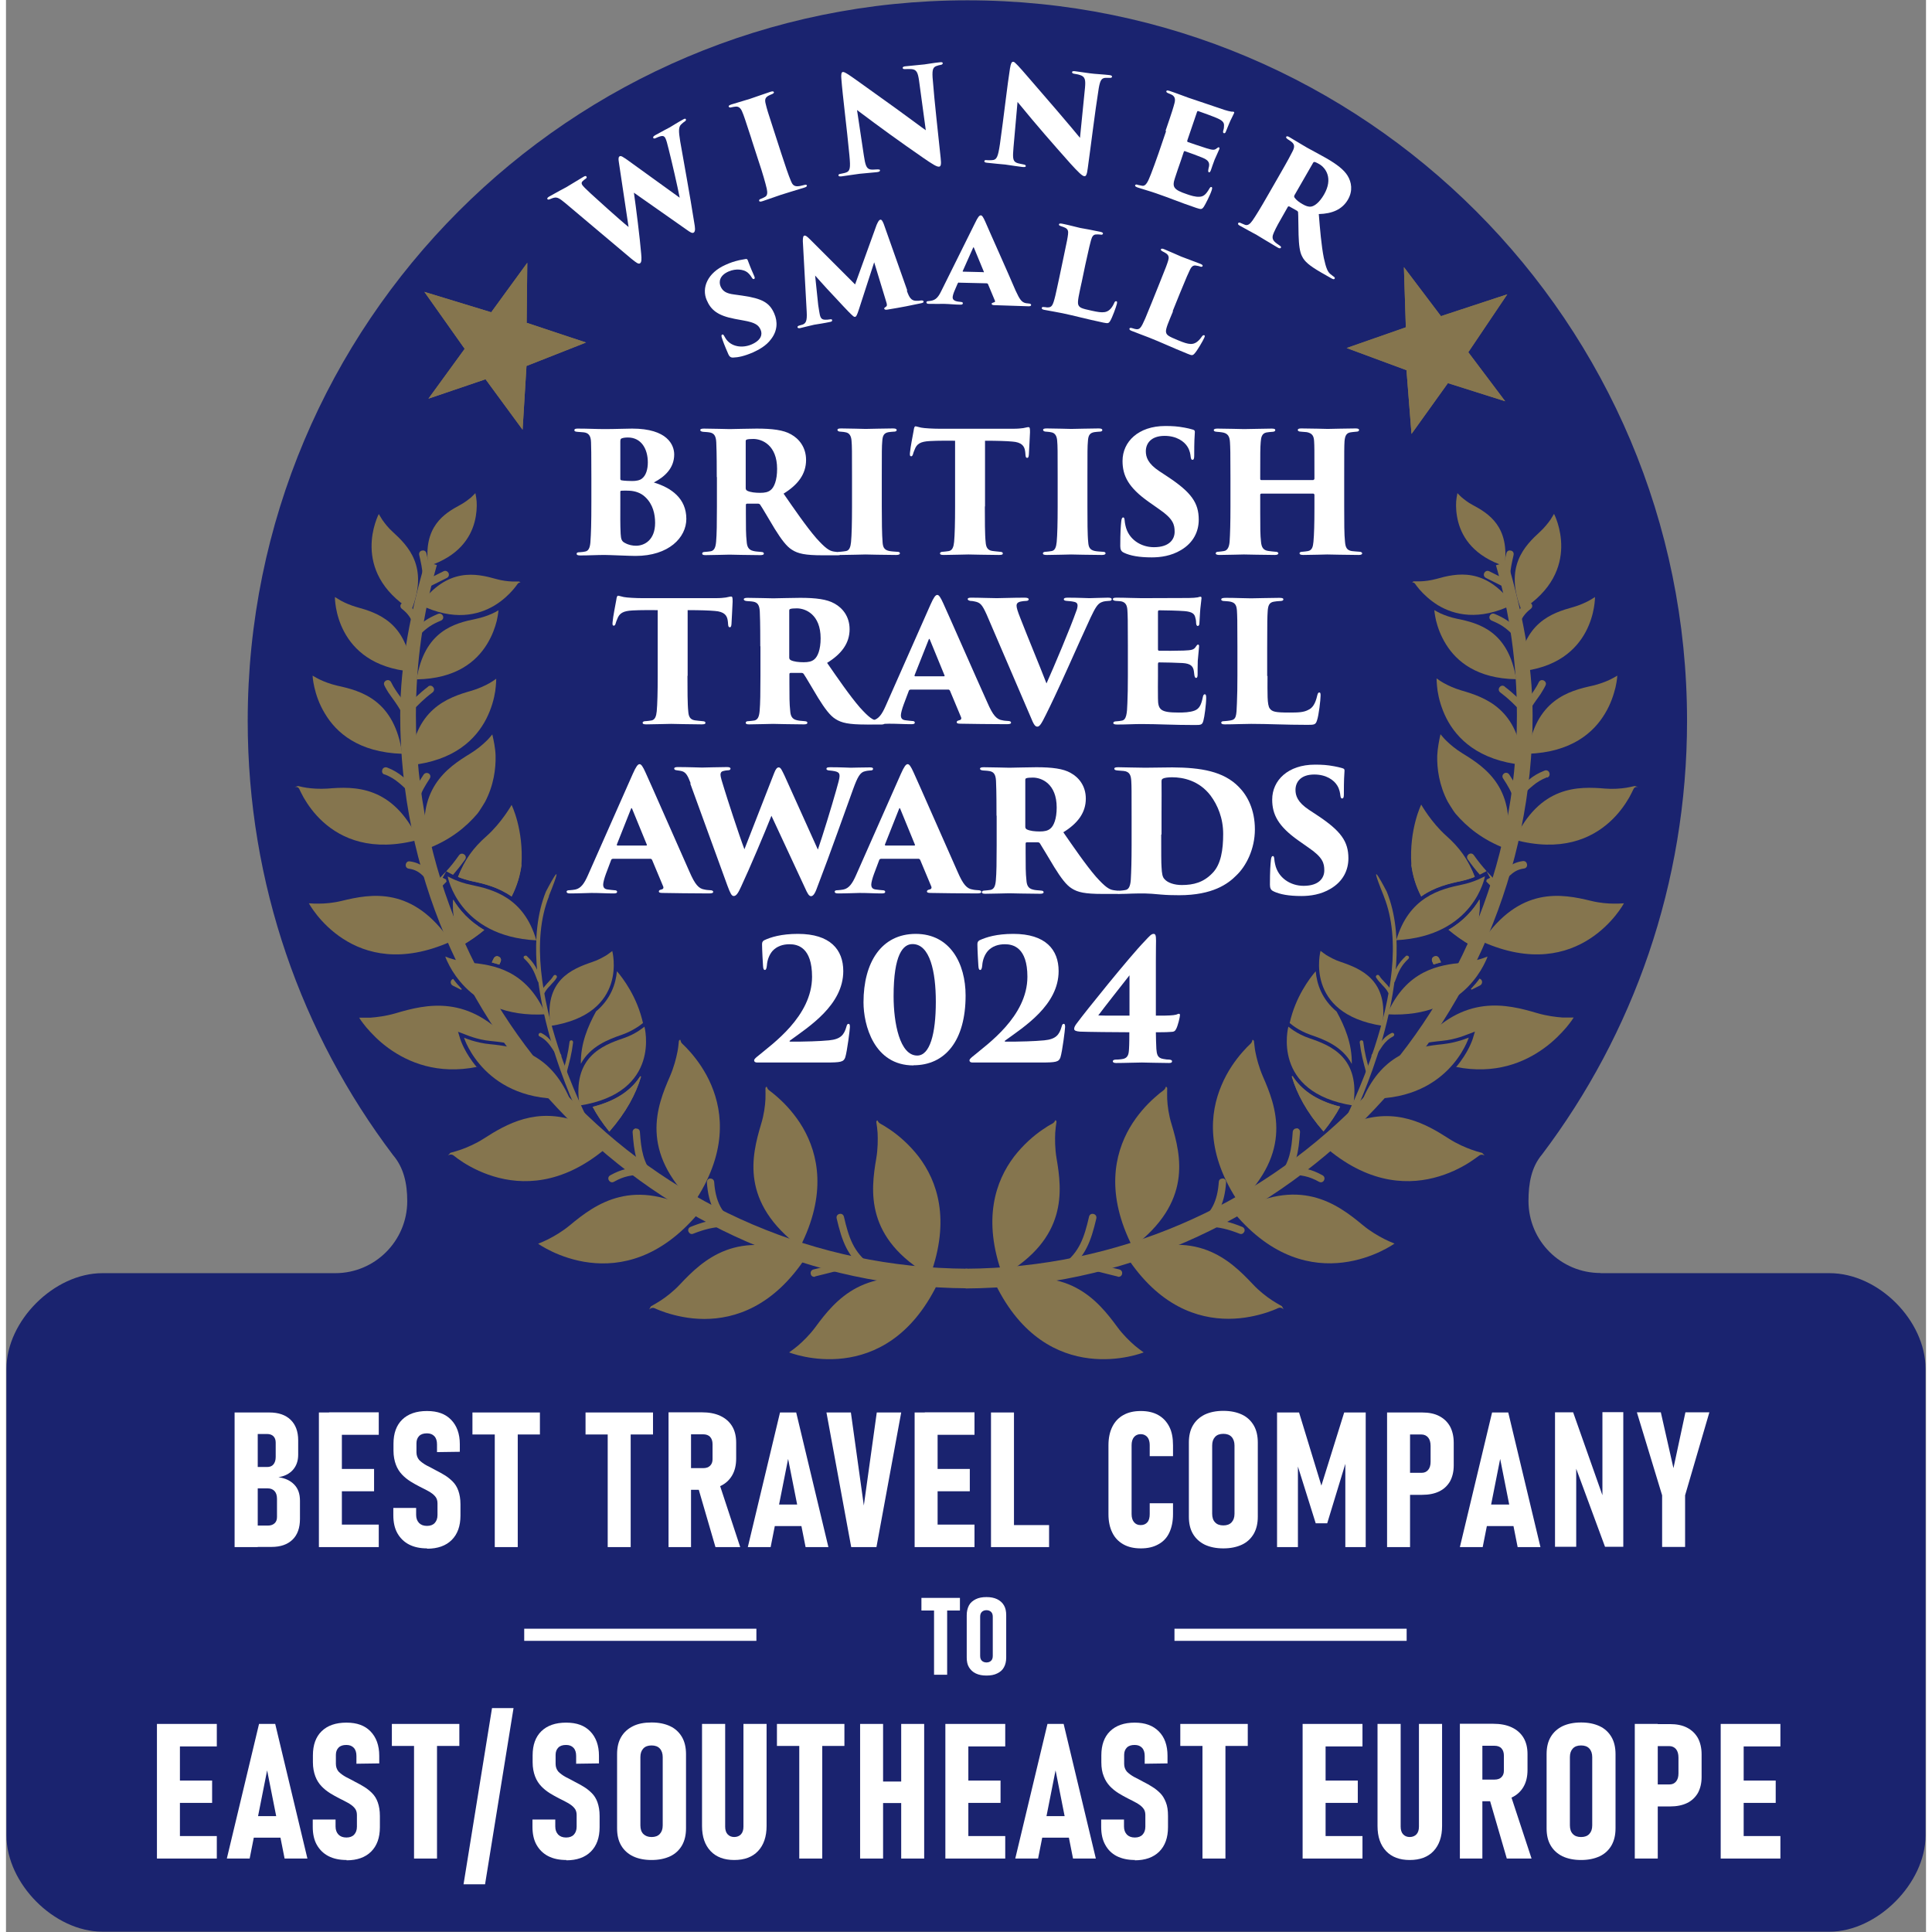 <?xml version="1.0" encoding="UTF-8"?>
<svg id="_2024" data-name="2024" width="120" height="120" xmlns="http://www.w3.org/2000/svg" xmlns:xlink="http://www.w3.org/1999/xlink" viewBox="0 0 118.67 119.41">
  <rect x="0" y="0" width="118.67" height="119.41" fill="#808080" stroke="none"/>
  <defs>
    <style>
      .cls-1 {
        fill: #1a236f;
      }

      .cls-2 {
        fill: #fff;
      }

      .cls-3 {
        stroke: #85754e;
        stroke-miterlimit: 3.86;
      }

      .cls-3, .cls-4 {
        stroke-width: .75px;
      }

      .cls-3, .cls-5, .cls-6 {
        fill: #85754e;
      }

      .cls-4 {
        fill: none;
        stroke: #fff;
        stroke-miterlimit: 10;
      }

      .cls-7 {
        clip-path: url(#clippath-1);
      }

      .cls-5 {
        fill-rule: evenodd;
      }

      .cls-8 {
        clip-path: url(#clippath);
      }
    </style>
    <clipPath id="clippath">
      <polygon class="cls-6" points="31.93 26.56 32.17 22.62 35.85 21.17 32.18 19.95 32.22 16.24 29.99 19.3 25.86 18.04 28.35 21.56 26.11 24.64 29.64 23.44 31.93 26.56 31.93 26.56"/>
    </clipPath>
    <clipPath id="clippath-1">
      <polygon class="cls-6" points="82.86 21.51 86.56 22.88 86.87 26.82 89.12 23.68 92.66 24.8 90.38 21.77 92.79 18.19 88.69 19.54 86.4 16.51 86.52 20.23 82.86 21.51 82.86 21.51"/>
    </clipPath>
  </defs>
  <g id="a03_sml_win">
    <path class="cls-1" d="M98.55,78.69h14.16c3.04,0,5.93,2.95,5.93,5.9v28.86c0,2.95-2.99,5.94-5.93,5.94H5.96c-2.99,0-5.93-2.98-5.93-5.94v-28.86c0-2.95,2.94-5.9,5.93-5.9h14.39c2.46,0,4.45-2,4.45-4.45,0-1.1-.22-2.08-.88-2.85h0c-5.64-7.46-8.98-16.75-8.98-26.83C14.94,19.96,34.85.02,59.42.02s44.48,19.94,44.48,44.53c0,10.06-3.33,19.35-8.96,26.8h0c-.66.78-.84,1.78-.84,2.88,0,2.46,1.99,4.45,4.45,4.45"/>
    <path class="cls-3" d="M59.41,78.79c-19.04-.1-34.45-15.54-34.45-34.58,0-3.26.45-6.4,1.31-9.39-.85,2.98-1.53,6.13-1.53,9.39,0,19.04,15.63,34.94,34.67,35.04"/>
    <path class="cls-3" d="M59.31,78.79c19.04-.09,34.45-15.54,34.45-34.57,0-3.26-.45-6.4-1.31-9.39.86,2.98,1.53,6.13,1.53,9.39,0,19.04-15.63,34.94-34.67,35.04"/>
    <path class="cls-5" d="M24.96,47.29c.25-3.46,2.33-4.18,3.82-4.6.44-.13.82-.31,1.09-.46.11-.06.28-.17.43-.28,0,0,0,.31-.06.76-.07.46-.23,1.08-.55,1.71-.64,1.25-1.96,2.6-4.73,2.88h0Z"/>
    <path class="cls-6" d="M26.99,54.25l.21.11.03.13c-.11.12-.24.24-.38.38-.1.11-.24.08-.32,0-.08-.08-.1-.22,0-.32.23-.23.42-.42.59-.61,0,0,0,0,.09-.09l-.22.4h0ZM28,52.86c.09-.12.22-.12.32-.05.1.07.14.2.05.32-.27.38-.5.66-.74.94l-.12-.06-.3-.16c.27-.29.5-.58.79-.99h0Z"/>
    <path class="cls-5" d="M36.26,68.41c1.56-.39,2.44-1.11,2.94-1.89l.05.02c-.31,1.06-.92,2.21-1.96,3.4-.43-.53-.77-1.04-1.03-1.53h0ZM37.77,60.04c.36.42,1.24,1.57,1.6,3.19-.13.1-.28.22-.39.28-.22.14-.53.31-.9.44-.85.29-1.97.72-2.55,1.8-.02-1.27.45-2.34.94-3.24.92-.77,1.22-1.72,1.29-2.48h0Z"/>
    <path class="cls-6" d="M36.26,68.41c1.56-.39,2.44-1.11,2.94-1.89l.05.02c-.31,1.06-.92,2.21-1.96,3.4-.43-.53-.77-1.04-1.03-1.53h0Z"/>
    <path class="cls-5" d="M37.52,70.58c-2.71,2.52-5.22,2.68-7.05,2.22-.92-.23-1.68-.62-2.2-.95-.26-.17-.47-.32-.6-.43-.18-.14-.36,0-.36,0l.16-.17c.22-.06.47-.13.66-.2.39-.14.91-.36,1.42-.69,1.37-.88,3.25-1.97,5.8-1.03l.07.14.77.62.27-.23c.35.2.71.44,1.08.71h0Z"/>
    <path class="cls-6" d="M29.12,65.94c-2.43.49-4.25-.27-5.47-1.15-.61-.44-1.06-.92-1.37-1.28-.15-.18-.27-.34-.34-.44-.07-.11-.11-.17-.11-.17.22,0,.49,0,.68,0,.41-.03.98-.1,1.56-.27,1.89-.56,4.56-1.22,7.22,1.91-.47-.11-.93-.16-1.33-.2-.43-.04-.82-.14-1.1-.23-.12-.04-.3-.1-.47-.17l-.45-.17.14.46s.07.22.23.54c.16.32.42.75.8,1.2h0Z"/>
    <path class="cls-5" d="M29.56,57.48c-.41.34-.88.67-1.43.99-.41-1.12-.54-2.06-.49-2.87.37.62.97,1.33,1.92,1.88h0ZM31.86,53.46c-.08.62-.27,1.29-.61,1.95-.82-.58-1.73-.8-2.46-.95-.32-.07-.62-.17-.85-.26.41-1.08,1.16-1.84,1.86-2.44.42.61,1.07,1.23,2.06,1.69h0ZM31.21,50.23"/>
    <path class="cls-6" d="M29.56,57.48c-.41.34-.88.67-1.43.99-.41-1.12-.54-2.06-.49-2.87.37.62.97,1.33,1.92,1.88h0Z"/>
    <path class="cls-6" d="M31.86,53.46c-.08.62-.27,1.29-.61,1.95-.82-.58-1.73-.8-2.46-.95-.32-.07-.62-.17-.85-.26.41-1.08.95-1.81,1.77-2.53.92-.82,1.54-1.92,1.54-1.92,0,0,.75,1.51.61,3.71h0Z"/>
    <path class="cls-6" d="M27.48,58.2c-6.05,2.69-8.76-2.37-8.76-2.37.21.02.44.02.62.02.37,0,.88-.04,1.41-.17,1.81-.44,4.4-.93,6.74,2.52h0Z"/>
    <path class="cls-6" d="M30.06,45.4c.08.35.19.85.2,1.31.02.79-.11,1.83-.66,2.87.03-.06-.31.53-.48.73-.68.79-1.62,1.59-3.11,2.16-.72-3.68,1.25-5.02,2.68-5.89.42-.26.77-.55,1.01-.79.11-.1.24-.26.36-.4h0Z"/>
    <path class="cls-5" d="M25.5,51.9c-2.9.78-4.76-.07-5.89-1.09-.57-.51-.96-1.08-1.21-1.51-.12-.22-.21-.4-.27-.53-.08-.19-.3-.12-.3-.12l.22-.07c.19.05.4.09.54.11.33.05.79.08,1.28.05,1.67-.14,4.04-.21,5.63,3.19h0Z"/>
    <path class="cls-6" d="M24.49,46.59c-2.71-.09-4.08-1.31-4.78-2.49-.36-.59-.55-1.18-.65-1.62-.1-.44-.11-.72-.11-.72.15.09.32.18.44.24.27.13.66.28,1.09.38,1.47.32,3.54.88,4.01,4.22h0Z"/>
    <path class="cls-5" d="M25.38,41.99c.48-3,2.34-3.47,3.67-3.74.39-.08.74-.21.99-.32.1-.04.26-.13.4-.21,0,0-.02.27-.11.66-.1.4-.28.92-.61,1.45-.65,1.05-1.9,2.12-4.34,2.16h0Z"/>
    <path class="cls-6" d="M25.08,41.51c-4.81-.42-4.75-4.61-4.75-4.61.14.09.29.18.38.23.24.13.58.28.96.39,1.31.36,3.14.96,3.4,3.98h0Z"/>
    <path class="cls-6" d="M25.07,37.72c-3.89-2.43-2.03-5.94-2.03-5.95.08.14.17.28.22.36.15.21.36.49.64.74.95.87,2.24,2.16,1.16,4.84h0Z"/>
    <path class="cls-6" d="M25.59,37.37c1.7-2.33,3.48-1.93,4.72-1.58.36.1.71.14.97.15.1,0,.27,0,.43,0,.06.04.09.05.09.06,0,0-.11-.01-.18.09-.06.09-.16.22-.28.36-.25.29-.63.66-1.14.97-1,.6-2.53.98-4.61-.04h0Z"/>
    <path class="cls-6" d="M29.01,30.47c.04.18.07.39.08.53.02.33,0,.78-.13,1.27-.26.98-.99,2.11-2.86,2.72-.34-2.45,1-3.26,1.97-3.78.28-.15.52-.34.69-.48.06-.06.16-.16.25-.25h0Z"/>
    <path class="cls-6" d="M42.5,74.37c-3.33-3.22-2.29-5.96-1.46-7.85.24-.56.38-1.1.46-1.51.04-.19.07-.46.09-.68.15-.18.04.03.21.18.13.12.31.3.51.53.41.47.91,1.15,1.28,2.02.74,1.74.98,4.24-1.09,7.31h0Z"/>
    <path class="cls-6" d="M42.8,74.98c-4.73,5.63-9.91,1.89-9.91,1.89.21-.08.45-.19.63-.28.37-.19.86-.47,1.33-.86,1.59-1.32,3.94-3.07,7.96-.76h0Z"/>
    <path class="cls-6" d="M49.08,77.09c-3.7-2.78-3-5.63-2.41-7.61.18-.58.25-1.14.27-1.55.01-.2,0-.46,0-.69.13-.19.04.02.23.15.14.11.34.26.57.47.46.41,1.04,1.03,1.52,1.85.94,1.63,1.49,4.09-.19,7.38h0Z"/>
    <path class="cls-5" d="M49.47,77.66c-2.02,3.1-4.42,3.86-6.31,3.86-.95,0-1.78-.2-2.37-.39-.29-.1-.53-.19-.69-.27-.21-.09-.35.08-.35.08l.11-.2c.2-.11.42-.24.59-.35.35-.23.8-.57,1.21-1.01,1.41-1.5,3.54-3.53,7.8-1.72h0Z"/>
    <path class="cls-6" d="M43.52,72.84c.12,0,.23.06.25.21.08,1.14.44,2.05,1.48,2.56.13.06.16.2.11.3-.05.11-.17.17-.31.11-1.2-.58-1.64-1.62-1.73-2.94,0-.15.09-.24.21-.24h0Z"/>
    <path class="cls-6" d="M42.18,76.13c-.04-.11-.01-.24.13-.3.74-.3,1.31-.45,2.14-.48.15,0,.23.1.24.22,0,.12-.07.23-.22.24-.77.03-1.3.17-1.99.44-.14.06-.25-.02-.3-.13h0Z"/>
    <path class="cls-6" d="M38.94,69.75c.12,0,.23.06.24.21.08,1.12.19,1.86.87,2.74.09.12.05.25-.04.32-.09.07-.23.08-.32-.04-.75-.96-.87-1.76-.96-2.99-.01-.15.09-.24.21-.25h0Z"/>
    <path class="cls-6" d="M37.26,72.95c-.06-.1-.04-.24.09-.31.7-.39,1.24-.49,2.06-.49.15,0,.23.11.23.23s-.08.23-.23.23c-.73,0-1.21.08-1.83.43-.13.07-.25.02-.31-.08h0Z"/>
    <path class="cls-6" d="M30.03,59.48c.04-.08.07-.17.12-.25.07-.13.2-.16.31-.1.11.05.17.17.11.31l-.08.18c-.15-.05-.3-.09-.45-.13h0Z"/>
    <path class="cls-6" d="M30.03,59.48c.04-.08.07-.17.12-.25.07-.13.2-.16.31-.1.11.05.17.17.11.31l-.08.18c-.15-.05-.3-.09-.45-.13h0Z"/>
    <path class="cls-6" d="M27.63,60.49c.15.21.33.42.54.64l-.03.05c-.16-.08-.33-.17-.52-.26-.18-.09-.18-.35.02-.42h0Z"/>
    <path class="cls-6" d="M25.74,54.1c-.22-.21-.47-.36-.84-.41-.15-.02-.21-.14-.19-.26.02-.12.11-.22.26-.19.44.06.74.23,1.01.46.13.12.25.25.37.4.12.15.24.31.37.48.09.12.05.25-.04.32-.09.07-.23.08-.32-.04-.11-.14-.21-.28-.31-.41-.1-.13-.2-.25-.31-.35h0Z"/>
    <path class="cls-6" d="M23.39,47.87c-.14-.05-.17-.18-.13-.3.04-.11.16-.18.3-.13.39.15.68.33.95.55.27.22.53.47.84.75.11.1.1.24.02.32-.08.09-.21.11-.32.02-.29-.26-.52-.5-.77-.7-.25-.21-.52-.38-.88-.52h0Z"/>
    <path class="cls-6" d="M26.12,47.8c.1.06.15.19.07.32-.3.47-.5.77-.66,1.32-.04.14-.17.19-.29.15-.11-.03-.2-.14-.15-.28.18-.6.39-.92.72-1.43.08-.12.22-.13.32-.07h0Z"/>
    <path class="cls-6" d="M26.09,42.43c.12-.09.25-.05.32.05.07.09.07.23-.05.32-.28.21-.49.39-.7.59-.2.19-.4.4-.65.65-.11.11-.24.08-.32,0-.08-.08-.11-.22,0-.32.26-.26.47-.47.68-.67.21-.2.43-.39.72-.61h0Z"/>
    <path class="cls-6" d="M23.67,42.86c-.09-.15-.19-.3-.28-.49-.07-.14,0-.25.1-.31.11-.05.24-.03.31.1.09.19.19.35.28.49.1.15.19.28.29.41.19.27.39.54.58.93.06.13,0,.25-.11.31-.11.05-.24.03-.31-.11-.19-.39-.38-.66-.57-.93-.1-.13-.19-.27-.29-.41h0Z"/>
    <path class="cls-6" d="M27.01,38.06c.04.11.01.24-.13.3-.54.22-.86.43-1.3.87-.11.11-.24.08-.32,0-.09-.08-.11-.22,0-.32.48-.48.85-.72,1.45-.97.14-.05.25.02.3.13h0Z"/>
    <path class="cls-6" d="M24.44,37.32c.07-.09.2-.13.32-.04.44.34.69.69.88,1.25.05.14-.03.25-.15.29-.11.04-.24,0-.29-.15-.16-.47-.36-.75-.73-1.04-.12-.09-.11-.23-.04-.32h0Z"/>
    <path class="cls-6" d="M27.35,35.41c.05.11.03.24-.1.31l-.92.46c-.13.07-.25,0-.31-.1-.05-.11-.03-.24.1-.31l.92-.46c.13-.07.25,0,.31.1h0Z"/>
    <path class="cls-6" d="M25.72,34.03c.12-.03.24.03.27.18.12.53.21.85.23,1.41,0,.15-.1.23-.22.24-.12,0-.23-.07-.24-.22-.03-.53-.11-.84-.22-1.34-.03-.15.06-.25.17-.27h0Z"/>
    <path class="cls-6" d="M33.56,55.4c-1.1,2.74-.39,6.38.56,9.29.81,2.47,1.81,4.48,2.11,5.05l-.06.05-.59-.47c-.16-.33-1.17-2.43-1.92-5.07-.82-2.87-1.38-6.43-.29-9.14,0,0,1.35-2.61.18.28Z"/>
    <path class="cls-6" d="M39.46,63.45s1.1,4.08-4.01,4.88c-.46-2.97,1.38-3.71,2.71-4.16.39-.13.72-.31.95-.46.1-.06.23-.17.36-.26h0Z"/>
    <path class="cls-6" d="M34.84,67.9c-5.26.3-6.53-3.76-6.53-3.76.17.07.36.13.48.17.3.09.7.19,1.15.23,1.5.15,3.65.47,4.9,3.36h0Z"/>
    <path class="cls-6" d="M37.47,58.77s1.05,3.88-3.81,4.64c-.44-2.82,1.31-3.52,2.57-3.95.37-.12.68-.3.9-.43.09-.06.22-.16.34-.25h0Z"/>
    <path class="cls-6" d="M33.36,62.69c-2.51.15-4.06-.75-4.98-1.68-.46-.47-.77-.94-.96-1.3-.1-.18-.16-.33-.21-.43-.04-.1-.06-.16-.06-.16.17.07.34.13.46.16.28.08.67.18,1.09.22,1.43.14,3.46.44,4.66,3.19h0Z"/>
    <path class="cls-6" d="M32.78,58.12c-4.83-.25-5.48-3.95-5.48-3.95.15.08.32.15.42.2.26.11.62.24,1.02.32,1.35.28,3.27.77,4.04,3.43h0Z"/>
    <path class="cls-6" d="M34.95,64.3c.06,0,.11.06.1.13-.09.73-.21,1.15-.4,1.87-.02.07-.08.1-.14.08-.06-.02-.1-.07-.08-.14.19-.7.31-1.12.4-1.84,0-.07.07-.11.13-.1h0Z"/>
    <path class="cls-6" d="M32.98,64.06c-.06-.03-.08-.1-.05-.16.03-.05.09-.08.16-.05.31.16.5.35.67.58.17.22.32.47.54.75.04.06.03.12-.02.16-.05.04-.12.03-.16-.02-.21-.26-.34-.5-.5-.71-.16-.21-.34-.4-.63-.55h0Z"/>
    <path class="cls-6" d="M33.64,60.58c.07-.08.13-.16.2-.27.04-.06.11-.07.16-.03.05.03.07.1.03.16-.06.1-.13.19-.2.26-.07.07-.13.14-.19.21-.13.13-.25.26-.36.47-.03.06-.1.08-.15.05-.06-.03-.08-.09-.05-.16.11-.21.24-.34.36-.48.06-.07.13-.13.19-.21h0Z"/>
    <path class="cls-6" d="M32.03,59.09s.11-.06.16,0c.48.45.66.82.89,1.48.02.07-.01.13-.07.14-.06.02-.12,0-.15-.07-.22-.61-.38-.97-.83-1.39-.05-.05-.05-.12,0-.16h0Z"/>
    <g>
      <polygon class="cls-6" points="31.93 26.56 32.17 22.62 35.85 21.17 32.18 19.95 32.22 16.24 29.99 19.3 25.86 18.04 28.35 21.56 26.11 24.64 29.64 23.44 31.93 26.56 31.93 26.56"/>
      <g class="cls-8">
        <polygon class="cls-6" points="29.96 19.05 30.46 21.39 25.5 17.79 29.96 19.05 29.96 19.05"/>
        <polygon class="cls-6" points="32.42 19.72 30.46 21.39 32.28 15.97 32.42 19.72 32.42 19.72"/>
        <polygon class="cls-6" points="29.96 19.05 30.46 21.39 32.28 15.97 29.96 19.05 29.96 19.05"/>
        <polygon class="cls-6" points="32.42 19.72 30.46 21.39 36.17 21.16 32.42 19.72 32.42 19.72"/>
        <polygon class="cls-6" points="36.17 21.16 30.46 21.39 32.47 22.84 36.17 21.16 36.17 21.16"/>
        <polygon class="cls-6" points="32.47 22.84 30.46 21.39 32.09 27.13 32.47 22.84 32.47 22.84"/>
        <polygon class="cls-6" points="32.09 27.13 30.46 21.39 29.54 23.79 32.09 27.13 32.09 27.13"/>
        <polygon class="cls-6" points="29.54 23.79 30.46 21.39 25.95 24.75 29.54 23.79 29.54 23.79"/>
        <polygon class="cls-6" points="25.95 24.75 30.46 21.39 28.18 21.57 25.95 24.75 25.95 24.75"/>
        <polygon class="cls-6" points="28.18 21.57 30.46 21.39 25.5 17.79 28.18 21.57 28.18 21.57"/>
      </g>
    </g>
    <g>
      <polygon class="cls-6" points="82.86 21.51 86.56 22.88 86.87 26.82 89.12 23.68 92.66 24.8 90.38 21.77 92.79 18.19 88.69 19.54 86.4 16.51 86.52 20.23 82.86 21.51 82.86 21.51"/>
      <g class="cls-7">
        <polygon class="cls-6" points="90.63 21.81 88.24 21.61 93.14 17.93 90.63 21.81 90.63 21.81"/>
        <polygon class="cls-6" points="89.27 23.97 88.24 21.61 92.9 24.93 89.27 23.97 89.27 23.97"/>
        <polygon class="cls-6" points="90.63 21.81 88.24 21.61 92.9 24.93 90.63 21.81 90.63 21.81"/>
        <polygon class="cls-6" points="89.27 23.97 88.24 21.61 86.78 27.13 89.27 23.97 89.27 23.97"/>
        <polygon class="cls-6" points="86.78 27.13 88.24 21.61 86.26 23.1 86.78 27.13 86.78 27.13"/>
        <polygon class="cls-6" points="86.26 23.1 88.24 21.61 82.26 21.49 86.26 23.1 86.26 23.1"/>
        <polygon class="cls-6" points="82.26 21.49 88.24 21.61 86.21 20.03 82.26 21.49 82.26 21.49"/>
        <polygon class="cls-6" points="86.21 20.03 88.24 21.61 86.35 16.32 86.21 20.03 86.21 20.03"/>
        <polygon class="cls-6" points="86.35 16.32 88.24 21.61 88.73 19.38 86.35 16.32 86.35 16.32"/>
        <polygon class="cls-6" points="88.73 19.38 88.24 21.61 93.14 17.93 88.73 19.38 88.73 19.38"/>
      </g>
    </g>
    <path class="cls-6" d="M57.11,78.85c-4.01-2.31-3.67-5.23-3.32-7.26.1-.6.1-1.16.08-1.58-.01-.2-.05-.46-.08-.68.1-.21.04.01.25.12.15.08.37.21.63.39.51.35,1.16.9,1.74,1.65,1.14,1.5,1.98,3.87.71,7.35h0Z"/>
    <path class="cls-6" d="M48.4,83.59c.18-.13.4-.29.55-.42.31-.27.72-.66,1.08-1.15,1.22-1.66,3.08-3.93,7.54-2.66-3.23,6.61-9.16,4.23-9.16,4.23h0Z"/>
    <path class="cls-6" d="M51.51,75.03c.12-.03.24.02.28.17.3,1.29.59,2.19,1.63,2.96.12.09.12.23.05.32-.07.1-.2.14-.32.05-1.14-.84-1.48-1.82-1.81-3.23-.03-.14.06-.25.17-.27h0Z"/>
    <path class="cls-6" d="M50.01,78.91c-.15.03-.25-.06-.27-.17-.03-.12.03-.24.17-.28.45-.1.8-.2,1.15-.29.35-.08.71-.15,1.18-.18.15-.01.24.09.24.21,0,.12-.06.23-.21.24-.45.03-.8.09-1.14.17-.34.08-.68.18-1.12.28h0Z"/>
    <path class="cls-5" d="M93.76,47.28c-.25-3.46-2.33-4.18-3.82-4.61-.44-.13-.82-.31-1.09-.46-.11-.06-.28-.17-.43-.28,0,0,0,.31.06.76.07.46.23,1.08.55,1.71.64,1.25,1.96,2.59,4.73,2.88h0Z"/>
    <path class="cls-6" d="M91.73,54.25l-.22-.4c.09.1.09.09.09.09.17.19.36.38.59.6.1.11.08.24,0,.32-.08.08-.22.11-.32,0-.14-.14-.26-.26-.38-.38l.03-.12.21-.11h0ZM90.72,52.85c.29.41.53.7.79.99l-.3.16-.12.06c-.25-.28-.47-.56-.74-.94-.09-.12-.04-.25.05-.32.1-.07.23-.07.32.05h0Z"/>
    <path class="cls-5" d="M82.46,68.4c-.26.49-.6,1-1.03,1.53-1.04-1.19-1.65-2.34-1.96-3.4l.05-.02c.5.78,1.38,1.5,2.94,1.89h0ZM80.95,60.04c.07.76.36,1.7,1.29,2.48.49.89.96,1.97.94,3.24-.58-1.08-1.69-1.51-2.55-1.8-.37-.13-.68-.3-.9-.44-.11-.07-.26-.18-.39-.29.36-1.62,1.24-2.77,1.6-3.19h0Z"/>
    <path class="cls-6" d="M82.46,68.4c-1.56-.39-2.44-1.11-2.94-1.89l-.05.02c.31,1.06.92,2.21,1.96,3.4.43-.53.77-1.04,1.03-1.53h0Z"/>
    <path class="cls-5" d="M81.19,70.58c2.71,2.52,5.22,2.68,7.05,2.22.92-.23,1.68-.62,2.2-.95.26-.17.47-.32.6-.42.18-.14.36,0,.36,0l-.16-.17c-.22-.06-.47-.13-.65-.2-.39-.14-.91-.36-1.42-.69-1.37-.88-3.25-1.97-5.8-1.02l-.07.14-.77.62-.27-.23c-.35.2-.71.44-1.08.71h0Z"/>
    <path class="cls-6" d="M89.6,65.94c2.43.49,4.25-.27,5.47-1.16.61-.44,1.06-.92,1.37-1.28.15-.18.27-.34.34-.44.08-.11.11-.17.11-.17-.22,0-.49,0-.68,0-.41-.03-.98-.1-1.56-.27-1.89-.56-4.56-1.22-7.22,1.91.47-.11.93-.16,1.33-.2.43-.04.82-.14,1.11-.23.12-.04.3-.1.47-.17l.45-.17-.14.46s-.07.22-.23.54c-.16.32-.42.75-.8,1.2h0Z"/>
    <path class="cls-5" d="M89.16,57.47c.95-.55,1.55-1.26,1.92-1.88.05.81-.09,1.75-.49,2.87-.55-.32-1.02-.65-1.42-.99h0ZM86.86,53.45c.99-.46,1.64-1.09,2.06-1.69.69.6,1.45,1.36,1.86,2.44-.23.09-.53.19-.85.26-.73.15-1.64.37-2.46.95-.35-.67-.53-1.33-.61-1.95h0ZM87.51,50.23"/>
    <path class="cls-6" d="M89.16,57.47c.41.34.88.68,1.42.99.41-1.12.54-2.06.49-2.87-.37.62-.97,1.33-1.92,1.88h0Z"/>
    <path class="cls-6" d="M86.86,53.45c.08.62.27,1.29.61,1.95.82-.59,1.73-.8,2.46-.95.32-.07.62-.17.85-.26-.41-1.08-.95-1.81-1.77-2.54-.92-.82-1.54-1.92-1.54-1.92,0,0-.75,1.51-.61,3.71h0Z"/>
    <path class="cls-6" d="M91.24,58.2c6.05,2.69,8.76-2.37,8.76-2.37-.21.02-.44.02-.62.02-.37,0-.88-.04-1.41-.17-1.81-.44-4.4-.93-6.74,2.52h0Z"/>
    <path class="cls-6" d="M88.66,45.39c-.08.35-.18.86-.2,1.31-.02.79.11,1.83.66,2.87-.03-.06.31.53.48.73.68.79,1.62,1.59,3.11,2.16.72-3.68-1.25-5.02-2.68-5.89-.42-.26-.77-.55-1.01-.79-.11-.1-.24-.26-.36-.4h0Z"/>
    <path class="cls-5" d="M93.22,51.9c2.9.78,4.76-.07,5.89-1.09.57-.51.96-1.08,1.21-1.51.12-.22.21-.4.27-.53.08-.19.3-.12.3-.12l-.22-.07c-.19.05-.4.08-.54.11-.33.05-.79.09-1.28.05-1.67-.14-4.04-.21-5.63,3.19h0Z"/>
    <path class="cls-6" d="M94.05,46.59c2.7-.09,4.08-1.31,4.78-2.49.36-.59.54-1.18.65-1.62.1-.44.11-.72.11-.72-.15.09-.32.18-.44.24-.27.13-.66.28-1.09.38-1.47.32-3.54.88-4.01,4.22h0Z"/>
    <path class="cls-5" d="M93.34,41.98c-.48-3-2.34-3.47-3.67-3.74-.39-.08-.74-.21-.99-.32-.1-.05-.26-.13-.4-.21,0,0,.02.27.11.66.1.4.28.92.61,1.45.65,1.05,1.9,2.12,4.34,2.16h0Z"/>
    <path class="cls-6" d="M93.46,41.51c4.81-.42,4.75-4.61,4.75-4.61-.14.09-.28.18-.38.23-.24.13-.58.28-.96.39-1.31.36-3.14.96-3.4,3.98h0Z"/>
    <path class="cls-6" d="M93.65,37.71c3.89-2.43,2.03-5.94,2.03-5.95-.08.14-.17.28-.22.36-.15.21-.37.49-.64.74-.95.87-2.24,2.16-1.16,4.84h0Z"/>
    <path class="cls-6" d="M93.13,37.36c-1.7-2.33-3.48-1.93-4.72-1.58-.37.1-.71.14-.98.15-.1,0-.27,0-.43,0-.06.04-.09.05-.09.06,0,.01.11-.01.18.09.06.09.16.22.28.36.25.29.64.66,1.14.97,1,.6,2.53.98,4.61-.04h0Z"/>
    <path class="cls-6" d="M89.71,30.47c-.04.18-.07.39-.08.53-.02.33,0,.78.13,1.27.26.98.99,2.11,2.86,2.72.34-2.45-1-3.26-1.97-3.78-.29-.15-.52-.34-.69-.48-.07-.06-.16-.16-.25-.25h0Z"/>
    <path class="cls-6" d="M76.22,74.37c3.33-3.22,2.29-5.96,1.46-7.85-.24-.56-.38-1.1-.46-1.51-.04-.19-.06-.46-.09-.68-.15-.17-.04.03-.21.18-.13.12-.31.3-.51.53-.41.47-.91,1.15-1.28,2.03-.74,1.73-.98,4.24,1.09,7.3h0Z"/>
    <path class="cls-6" d="M75.91,74.97c4.73,5.64,9.91,1.89,9.91,1.89-.21-.08-.45-.19-.63-.28-.37-.19-.86-.47-1.33-.86-1.59-1.32-3.94-3.07-7.96-.76h0Z"/>
    <path class="cls-6" d="M69.63,77.09c3.7-2.78,3-5.64,2.41-7.61-.18-.58-.25-1.14-.27-1.55-.01-.2,0-.46,0-.69-.13-.19-.04.02-.23.15-.14.1-.34.26-.57.47-.46.41-1.04,1.03-1.52,1.85-.94,1.63-1.49,4.09.19,7.38h0Z"/>
    <path class="cls-5" d="M69.25,77.65c2.02,3.1,4.42,3.86,6.31,3.86.95,0,1.78-.2,2.37-.39.29-.1.53-.19.69-.27.21-.09.35.08.35.08l-.11-.2c-.2-.11-.42-.24-.59-.35-.35-.23-.8-.57-1.21-1.01-1.41-1.5-3.54-3.53-7.8-1.72h0Z"/>
    <path class="cls-6" d="M75.2,72.84c-.12,0-.23.06-.24.21-.08,1.14-.44,2.05-1.48,2.56-.13.06-.16.2-.11.3.05.11.17.17.31.11,1.2-.58,1.64-1.62,1.73-2.94,0-.15-.09-.24-.21-.25h0Z"/>
    <path class="cls-6" d="M76.54,76.13c.04-.11.01-.24-.13-.3-.74-.3-1.31-.45-2.14-.48-.15,0-.23.1-.24.22,0,.12.07.23.22.24.77.03,1.3.17,1.99.44.14.06.25-.02.3-.13h0Z"/>
    <path class="cls-6" d="M79.78,69.74c-.12,0-.23.07-.25.21-.08,1.12-.18,1.86-.87,2.74-.09.12-.05.25.04.32.09.07.23.08.32-.04.75-.96.87-1.76.96-2.99.01-.15-.09-.24-.21-.25h0Z"/>
    <path class="cls-6" d="M81.46,72.95c.06-.1.04-.24-.09-.31-.7-.39-1.24-.49-2.06-.49-.15,0-.23.11-.23.23s.08.23.23.23c.73,0,1.21.08,1.84.43.13.07.25.02.31-.08h0Z"/>
    <path class="cls-6" d="M88.69,59.48c-.15.04-.3.08-.45.13l-.08-.18c-.06-.13,0-.25.11-.31.11-.05.24-.03.31.11.04.08.08.17.12.25h0Z"/>
    <path class="cls-6" d="M88.69,59.48c-.04-.08-.08-.17-.12-.25-.07-.14-.2-.16-.31-.11-.11.05-.17.17-.11.31l.08.18c.15-.05.3-.09.45-.13h0Z"/>
    <path class="cls-6" d="M91.08,60.48c-.15.21-.33.42-.54.64l.04.05c.16-.08.33-.17.52-.26.18-.09.18-.35-.01-.42h0Z"/>
    <path class="cls-6" d="M92.98,54.09c.22-.21.47-.36.84-.41.15-.02.21-.14.19-.26-.02-.12-.11-.22-.26-.2-.44.06-.74.23-1.01.46-.13.12-.25.25-.37.4-.12.15-.24.31-.37.48-.09.12-.05.25.04.32.09.07.23.08.32-.04.11-.14.21-.28.31-.41.1-.13.2-.25.31-.35h0Z"/>
    <path class="cls-6" d="M95.26,48.06c.14-.05.17-.19.13-.3-.04-.11-.16-.19-.3-.13-.39.15-.68.33-.95.55-.27.22-.53.47-.84.75-.11.1-.1.24-.02.32.08.09.21.12.32.01.29-.26.52-.5.77-.7.25-.21.52-.38.88-.52h0Z"/>
    <path class="cls-6" d="M92.6,47.8c-.1.06-.15.19-.07.31.3.47.5.77.66,1.32.04.14.17.19.29.15.11-.03.2-.14.15-.28-.18-.6-.39-.92-.72-1.43-.08-.12-.22-.13-.32-.07h0Z"/>
    <path class="cls-6" d="M92.63,42.43c-.12-.09-.25-.05-.32.05-.07.09-.07.23.05.32.28.21.49.39.7.59.2.19.4.4.65.65.11.1.24.08.32,0,.09-.08.11-.22,0-.32-.26-.26-.47-.47-.68-.67-.21-.2-.43-.39-.72-.61h0Z"/>
    <path class="cls-6" d="M94.87,42.86c.09-.15.19-.3.28-.49.07-.14,0-.25-.1-.31-.11-.05-.24-.03-.31.1-.09.19-.19.35-.28.49s-.19.28-.29.41c-.19.27-.39.54-.57.93-.07.13,0,.25.11.31.11.05.24.03.31-.11.19-.39.38-.66.57-.93.1-.13.19-.27.29-.41h0Z"/>
    <path class="cls-6" d="M91.7,38.06c-.04.11-.01.24.13.3.54.22.86.43,1.3.87.11.11.24.08.32,0,.09-.08.1-.22,0-.32-.48-.48-.85-.72-1.45-.97-.14-.05-.25.02-.3.13h0Z"/>
    <path class="cls-6" d="M94.28,37.32c-.07-.09-.2-.13-.32-.04-.44.34-.69.69-.88,1.25-.05.14.03.25.14.29.11.04.24,0,.29-.15.16-.47.36-.75.73-1.04.12-.09.11-.23.04-.32h0Z"/>
    <path class="cls-6" d="M91.37,35.41c-.06.11-.03.24.1.31l.92.46c.13.07.25,0,.31-.1.05-.11.03-.24-.1-.31l-.92-.46c-.13-.07-.26,0-.31.1h0Z"/>
    <path class="cls-6" d="M93,34.03c-.12-.03-.24.03-.27.18-.12.53-.21.85-.23,1.41,0,.15.1.23.22.24.12,0,.23-.07.24-.22.03-.53.11-.84.22-1.34.03-.15-.06-.25-.17-.27h0Z"/>
    <path class="cls-6" d="M85.16,55.4c1.1,2.74.39,6.38-.56,9.29-.81,2.47-1.81,4.48-2.11,5.05l.06.05.59-.47c.16-.33,1.16-2.43,1.92-5.07.82-2.88,1.38-6.43.28-9.14,0,0-1.35-2.61-.18.28Z"/>
    <path class="cls-6" d="M79.26,63.45s-1.1,4.08,4.01,4.88c.46-2.97-1.38-3.71-2.71-4.16-.39-.13-.72-.31-.95-.46-.1-.06-.23-.17-.36-.26h0Z"/>
    <path class="cls-6" d="M83.88,67.89c5.26.3,6.53-3.76,6.53-3.76-.18.07-.36.13-.48.17-.3.09-.7.19-1.15.24-1.5.15-3.65.47-4.9,3.35h0Z"/>
    <path class="cls-6" d="M81.25,58.76s-1.05,3.88,3.81,4.64c.44-2.82-1.31-3.52-2.57-3.95-.37-.12-.68-.3-.9-.43-.09-.06-.22-.16-.34-.25h0Z"/>
    <path class="cls-6" d="M85.36,62.69c2.51.14,4.05-.75,4.98-1.68.46-.47.77-.94.96-1.3.1-.18.16-.33.21-.43.04-.1.06-.16.06-.16-.17.07-.35.13-.46.16-.28.08-.67.18-1.09.22-1.43.14-3.46.44-4.66,3.19h0Z"/>
    <path class="cls-6" d="M85.93,58.11c4.83-.25,5.48-3.95,5.48-3.95-.16.08-.32.15-.42.2-.26.11-.62.24-1.02.32-1.35.28-3.26.77-4.04,3.43h0Z"/>
    <path class="cls-6" d="M83.77,64.3c-.06,0-.11.06-.1.13.09.73.21,1.15.4,1.87.02.07.08.1.14.08.06-.02.1-.07.08-.14-.19-.71-.31-1.12-.4-1.84,0-.07-.07-.11-.13-.1h0Z"/>
    <path class="cls-6" d="M85.74,64.05c.06-.04.08-.1.05-.15-.03-.06-.09-.08-.16-.05-.31.16-.5.35-.67.58-.17.22-.32.47-.54.75-.04.06-.03.12.02.16.05.04.12.04.16-.02.21-.26.35-.5.5-.71.16-.21.34-.4.63-.55h0Z"/>
    <path class="cls-6" d="M85.08,60.57c-.07-.07-.13-.16-.2-.26-.04-.06-.1-.07-.16-.04-.05.04-.07.1-.03.16.07.1.13.19.2.26.07.07.13.14.19.21.13.13.25.26.36.47.03.06.1.08.15.05.06-.03.08-.09.05-.16-.11-.21-.24-.35-.36-.48-.06-.07-.13-.13-.19-.21h0Z"/>
    <path class="cls-6" d="M86.68,59.09s-.11-.06-.16,0c-.48.45-.66.82-.89,1.48-.02.07.01.12.07.15.06.02.12,0,.15-.07.22-.61.38-.97.83-1.39.05-.05.05-.12,0-.16h0Z"/>
    <path class="cls-6" d="M61.61,78.84c4.01-2.31,3.67-5.23,3.32-7.26-.1-.6-.1-1.16-.08-1.58.01-.2.05-.46.08-.68-.1-.21-.04.01-.25.12-.16.08-.37.21-.63.39-.51.35-1.16.9-1.74,1.65-1.14,1.5-1.98,3.87-.71,7.35h0Z"/>
    <path class="cls-6" d="M70.32,83.59c-.18-.13-.4-.29-.55-.42-.31-.27-.72-.66-1.08-1.15-1.22-1.66-3.08-3.93-7.54-2.66,3.23,6.61,9.16,4.23,9.16,4.23h0Z"/>
    <path class="cls-6" d="M67.21,75.03c-.12-.03-.24.03-.27.17-.3,1.29-.59,2.19-1.63,2.96-.12.09-.12.23-.05.32.07.1.2.14.32.05,1.14-.84,1.48-1.82,1.81-3.22.03-.14-.05-.25-.17-.28h0Z"/>
    <path class="cls-6" d="M68.71,78.91c.15.03.25-.06.27-.17.03-.12-.03-.24-.17-.28-.45-.1-.8-.2-1.15-.29-.36-.08-.71-.15-1.18-.17-.15-.01-.24.09-.24.21,0,.12.07.23.22.24.45.03.8.09,1.14.17.34.08.68.18,1.12.28h0Z"/>
    <g>
      <path class="cls-2" d="M34.54,12.53c-.29-.24-.46-.36-.66-.31-.11.02-.17.06-.26.09-.09.04-.14.03-.16-.01-.02-.04.01-.09.11-.15.45-.26.95-.52,1.06-.58.17-.1.67-.41,1.06-.64.1-.06.16-.07.19-.01.03.05,0,.1-.07.14-.07.05-.1.07-.16.13-.08.06-.09.15-.04.23.05.09.25.28.54.55.23.21,1.73,1.58,2.33,2.06l-.6-4c-.04-.23-.02-.33.05-.37.09-.05.21.05.44.2l3.27,2.36c-.14-.72-.47-2.16-.68-2.99-.08-.34-.15-.59-.21-.7-.09-.15-.18-.18-.58,0-.07.04-.14.04-.16,0-.02-.04-.03-.09.11-.17.46-.26.84-.45.91-.49.05-.03.55-.34.81-.48.09-.05.15-.08.18-.02.02.04.01.09-.07.14-.07.05-.12.08-.21.17-.18.16-.17.43-.07,1.05.18,1.04.61,3.37.87,5.04.05.29.09.53-.04.61-.09.05-.21-.02-.47-.21l-3.22-2.26c.13.9.37,2.81.45,3.78.03.33.03.53-.08.59-.09.05-.21-.03-.53-.29l-4.12-3.47Z"/>
      <path class="cls-2" d="M46.08,8.6c-.4-1.22-.47-1.45-.58-1.7-.09-.22-.22-.33-.4-.31-.06,0-.14.02-.25.04-.09.03-.16.02-.18-.04-.02-.05.02-.08.15-.13.32-.1,1.1-.33,1.16-.35.07-.02,1-.35,1.28-.44.13-.04.18-.02.2.02.02.06-.05.1-.12.13-.08.03-.12.05-.22.1-.19.11-.24.23-.16.52.06.26.12.47.52,1.69l.45,1.39c.2.62.45,1.36.59,1.68.08.2.18.33.43.31.11,0,.26-.05.36-.07.13-.04.18-.02.19.02.01.04-.01.09-.14.13-.54.17-1.39.42-1.46.45-.04.01-.86.3-1.13.39-.13.04-.2.05-.22-.02-.02-.06.04-.1.13-.13.08-.03.15-.07.23-.11.16-.08.16-.27.11-.51-.08-.34-.24-.92-.5-1.69l-.45-1.39Z"/>
      <path class="cls-2" d="M51.63,4.86c-.02-.25,0-.4.09-.41.07,0,.11.01.35.16.38.25.86.61,2.96,2.11.93.67,1.57,1.16,1.82,1.33l-.42-3.09c-.07-.46-.14-.67-.48-.69-.12-.01-.25,0-.37,0-.11.01-.15-.02-.16-.07,0-.06.06-.09.15-.1.33-.04.87-.08,1.2-.12.18-.02.59-.1.94-.13.12-.02.18,0,.19.05,0,.04-.03.1-.13.11-.11.02-.15.03-.2.05-.27.07-.33.22-.3.73.13,1.67.33,3.31.5,4.98.05.42,0,.52-.1.53-.13.02-.41-.15-1-.56-.62-.43-1.42-.99-1.97-1.39-.51-.37-1.43-1.04-2.1-1.55l.42,2.8c.09.59.15.81.39.87.13.03.28,0,.44,0,.13,0,.17.01.17.06,0,.07-.06.09-.19.11-.29.03-.55.05-1.07.1-.19.02-.8.12-1.12.16-.12.01-.18,0-.19-.06,0-.05.03-.09.15-.1.07-.02.18-.03.27-.06.32-.09.33-.3.26-1.07-.16-1.7-.42-3.69-.5-4.76Z"/>
      <path class="cls-2" d="M62.06,4.2c.04-.25.09-.39.19-.38.07,0,.1.04.3.24.31.33.69.79,2.38,2.74.75.87,1.26,1.49,1.45,1.72l.31-3.1c.04-.46.02-.68-.3-.78-.11-.04-.24-.06-.36-.08-.11-.01-.14-.06-.14-.1,0-.06.08-.07.17-.06.33.04.86.13,1.19.16.18.02.6.04.94.08.12.01.18.05.17.1,0,.04-.05.09-.15.07-.11,0-.15,0-.21,0-.28,0-.37.13-.46.64-.26,1.65-.45,3.3-.68,4.95-.05.42-.12.51-.22.49-.13-.02-.36-.24-.85-.78-.5-.56-1.15-1.3-1.59-1.81-.41-.47-1.15-1.35-1.68-2l-.25,2.82c-.05.6-.05.82.17.93.12.06.27.07.43.11.12.02.16.05.16.1,0,.07-.08.07-.21.06-.29-.03-.55-.08-1.06-.15-.19-.02-.8-.07-1.12-.11-.12-.01-.18-.04-.17-.1,0-.05.05-.08.17-.06.08,0,.18.01.28,0,.33-.01.39-.21.51-.98.24-1.69.46-3.68.63-4.74Z"/>
      <path class="cls-2" d="M71.67,8.08c.44-1.28.48-1.44.55-1.7.06-.23.04-.39-.14-.51-.07-.04-.18-.08-.25-.11-.1-.04-.13-.09-.11-.13.02-.05.07-.05.2-.01.45.15.82.3,1.16.42.17.06,2.09.7,2.22.75.16.05.35.1.44.11.06,0,.1,0,.14.01.04.01.04.05.02.09-.01.04-.06.11-.16.33-.08.15-.19.42-.35.82-.02.06-.07.1-.12.08-.04-.01-.06-.06-.04-.14.03-.09.05-.17.05-.29.02-.19-.04-.33-.41-.49-.25-.11-.93-.36-1.17-.44-.05-.02-.07,0-.09.06l-.59,1.73c-.02.06-.02.1.03.12.22.08.86.29,1.14.38.39.12.5.13.64.01.07-.05.11-.08.14-.06.05.02.03.06.02.11-.03.08-.16.35-.29.65-.07.18-.2.56-.23.65-.04.1-.07.14-.12.13-.05-.02-.05-.08-.04-.15.01-.07.02-.12.04-.19.05-.24-.02-.41-.39-.56-.22-.09-.85-.33-1.1-.41-.04-.01-.06.02-.08.09l-.18.54c-.09.27-.26.73-.35,1.03-.18.55-.11.72.76,1.01.2.07.51.17.76.15.25-.01.4-.15.6-.49.05-.09.09-.13.14-.11.06.02.04.1.01.2-.1.31-.39.87-.48,1.01-.13.19-.18.17-.47.08-1.09-.37-1.66-.62-2.48-.9-.37-.13-.71-.22-1.14-.36-.14-.05-.18-.09-.16-.14.01-.04.07-.07.18-.02.1.02.18.04.25.05.23.04.36-.24.55-.73.12-.31.29-.77.46-1.26l.47-1.38Z"/>
      <path class="cls-2" d="M78.68,10.87c.64-1.11.71-1.27.83-1.5.16-.3.12-.45-.03-.58-.09-.08-.21-.15-.27-.19-.08-.06-.11-.11-.08-.15.03-.04.09-.04.2.03.31.18.99.6,1.09.65.14.08.84.45,1.17.64.68.39,1.11.73,1.33,1.09.24.39.34.93.02,1.48-.35.6-.96.87-1.8.89.07.89.16,1.96.31,2.71.14.64.24.87.42,1.01.07.06.11.08.17.13.08.05.11.1.08.14-.04.07-.11.03-.19-.01l-.65-.37c-.74-.43-1.02-.68-1.17-.99-.15-.27-.2-.71-.22-1.33-.02-.74-.01-1.13-.03-1.4,0-.03-.03-.07-.06-.09l-.48-.27s-.07-.02-.09.02l-.21.37c-.33.57-.52.91-.66,1.23-.09.2-.13.38.05.56.09.09.16.13.3.23.11.07.11.11.08.15-.02.04-.09.04-.19-.02-.48-.28-1.25-.75-1.3-.78-.09-.05-.8-.43-1.04-.57-.11-.06-.13-.1-.1-.16.03-.05.09-.04.17,0,.08.03.17.08.26.11.16.05.3-.05.46-.28.2-.29.5-.78.9-1.48l.73-1.27ZM79.64,12.06c-.03.06-.03.1,0,.15.1.15.3.3.5.41.19.11.35.17.52.15.22-.03.52-.26.8-.74.59-1.02.09-1.66-.28-1.88-.12-.07-.24-.13-.3-.14-.04,0-.06,0-.09.05l-1.15,2Z"/>
    </g>
    <g>
      <path class="cls-2" d="M44.92,22.1c-.14,0-.22-.08-.27-.2-.25-.57-.34-.82-.41-1.04-.04-.13-.01-.17.03-.18.04-.02.07,0,.11.07.03.06.06.11.1.17.34.53,1.04.61,1.6.37.62-.27.68-.64.56-.91-.12-.27-.3-.44-1.05-.57l-.54-.1c-1.06-.2-1.48-.55-1.74-1.16-.33-.76.05-1.69,1.16-2.18.31-.14.52-.21.86-.29.12-.02.25-.05.38-.07.07-.01.1,0,.13.06.1.25.13.37.4.98.05.11.05.17,0,.19-.04.02-.08.02-.15-.09-.04-.07-.13-.21-.27-.32-.24-.18-.7-.25-1.16-.05-.57.25-.61.65-.49.93.13.29.35.43.83.49l.5.07c1.25.18,1.69.44,1.98,1.1.23.52.2,1.09-.2,1.6-.3.41-.76.65-1.11.81-.53.23-.91.31-1.23.32Z"/>
      <path class="cls-2" d="M55.68,17.97c.15.44.28.6.54.62.14.01.22,0,.34-.02.11,0,.14.01.15.06.01.06-.02.08-.14.11-.71.15-1.14.24-2.12.4-.12.02-.16-.03-.17-.06s.02-.06.06-.09c.13-.08.14-.11.03-.45l-.71-2.33-.94,2.9c-.13.41-.18.46-.23.47-.08.02-.13-.03-.42-.32-.4-.41-.91-.98-1.35-1.44-.18-.19-.57-.64-.71-.79l.19,1.82c.05.35.08.49.1.6.05.22.13.31.34.31.09,0,.17,0,.27-.02.1-.02.15,0,.15.04.01.06-.01.1-.14.12-.32.07-.73.13-.97.17-.25.05-.59.15-.87.21-.07.01-.15.01-.16-.06,0-.04.02-.07.11-.1.07-.02.13-.04.21-.06.2-.08.28-.23.25-.78l-.24-4.38c0-.24.03-.32.1-.34.07-.01.15.04.35.24l2.78,2.78,1.33-3.68c.1-.22.15-.3.22-.32.09-.02.14.07.22.26l1.45,4.1Z"/>
      <path class="cls-2" d="M58.9,17.45s-.08.05-.08.07l-.18.42c-.08.18-.13.35-.13.44,0,.24.31.26.5.28.11.01.13.04.13.08,0,.06-.04.09-.14.09-.37,0-.61-.04-1.04-.05-.08,0-.57.01-.92,0-.12,0-.15-.04-.15-.09,0-.05.04-.08.13-.08.36-.03.55-.13.78-.61l2.09-4.21c.18-.38.27-.48.36-.48.08,0,.15.11.28.4.17.41,1.4,3.14,1.87,4.25.25.54.37.73.65.78.07,0,.12.02.17.02.09,0,.14.04.14.09,0,.06-.07.08-.15.08-.84-.03-1.7-.06-2.14-.07-.1,0-.15-.04-.15-.08,0-.05.05-.06.1-.08.07-.02.14-.03.1-.12l-.43-1.03s-.04-.04-.07-.04l-1.72-.04ZM60.4,16.83c.05,0,.05-.02.04-.03l-.62-1.5s-.02-.03-.04,0l-.65,1.46s0,.03.02.03l1.25.03Z"/>
      <path class="cls-2" d="M66.47,17.5c-.14.67-.27,1.17-.19,1.35.08.17.2.22.81.35.41.09.6.12.82.09.22-.04.41-.18.58-.55.03-.08.07-.14.14-.12.05.01.05.06.03.16-.04.18-.29.86-.41,1.05-.1.17-.15.16-.42.11-1.1-.23-1.76-.42-2.53-.58-.34-.07-.71-.13-1.13-.21-.11-.02-.17-.06-.15-.13,0-.03.06-.06.15-.04.08,0,.09.01.17.02.3.01.36-.09.52-.74.06-.28.15-.66.23-1.05l.26-1.24c.25-1.17.26-1.25.29-1.48.03-.2-.01-.33-.17-.41-.06-.03-.16-.07-.26-.1-.08-.03-.14-.05-.13-.11.01-.06.07-.07.22-.04.44.09.79.19,1.1.26.04,0,.99.18,1.25.24.13.03.16.07.15.11-.01.06-.08.08-.15.06-.08,0-.12-.02-.23-.01-.21-.01-.29.11-.36.36-.06.22-.09.33-.35,1.51l-.24,1.15Z"/>
      <path class="cls-2" d="M72.13,19.24c-.26.63-.48,1.11-.43,1.3.04.18.16.25.74.49.39.16.57.22.79.23.22,0,.43-.1.67-.44.05-.07.09-.12.16-.1.05.02.04.07,0,.16-.07.17-.44.8-.59.96-.13.15-.18.13-.43.03-1.04-.42-1.66-.72-2.4-1.01-.32-.13-.68-.25-1.07-.41-.11-.04-.15-.09-.13-.15.01-.03.07-.05.16-.02.07.02.09.03.17.05.3.07.37-.03.64-.64.11-.26.26-.63.41-1l.47-1.17c.45-1.11.47-1.19.54-1.41.06-.19.04-.32-.1-.43-.05-.04-.14-.09-.24-.14-.07-.04-.13-.08-.11-.13.02-.05.09-.06.22,0,.42.17.75.33,1.04.45.04.02.94.35,1.19.45.12.05.14.09.13.13-.02.06-.1.06-.16.03-.08-.02-.11-.04-.22-.05-.2-.05-.31.05-.42.29-.1.21-.15.31-.61,1.43l-.44,1.09Z"/>
    </g>
    <g>
      <path class="cls-2" d="M9.33,114.87v-8.32h1.42v8.32h-1.42ZM9.96,107.94v-1.39h3.07v1.39h-3.07ZM9.96,111.43v-1.38h2.78v1.38h-2.78ZM9.96,114.87v-1.39h3.07v1.39h-3.07Z"/>
      <path class="cls-2" d="M13.65,114.87l1.99-8.32h1l1.99,8.32h-1.41l-1.08-5.45-1.08,5.45h-1.41ZM15,113.58v-1.33h2.27v1.33h-2.27Z"/>
      <path class="cls-2" d="M21.05,114.96c-.44,0-.81-.08-1.12-.24-.31-.16-.55-.4-.72-.7s-.25-.68-.25-1.11v-.45h1.41s0,.43,0,.43c0,.21.06.37.18.5.12.12.28.18.49.18s.37-.06.48-.18.17-.28.17-.49v-.73c0-.17-.05-.32-.15-.43-.1-.12-.24-.22-.4-.31-.17-.09-.35-.19-.54-.28-.19-.1-.38-.2-.57-.32s-.37-.26-.53-.43c-.16-.17-.29-.37-.38-.61s-.15-.53-.15-.87v-.43c0-.64.18-1.14.54-1.49s.87-.53,1.53-.53,1.14.18,1.49.54.54.86.54,1.51v.47l-1.41.02v-.48c0-.21-.05-.38-.16-.5-.11-.12-.26-.18-.46-.18-.21,0-.37.05-.48.16-.11.11-.17.26-.17.45v.56c0,.19.06.35.17.48.12.12.27.23.45.33.19.09.38.2.59.31.18.09.36.19.54.3s.34.24.49.39.27.34.35.57.13.5.13.84v.69c0,.65-.18,1.15-.54,1.51-.36.36-.87.54-1.52.54Z"/>
      <path class="cls-2" d="M23.85,107.91v-1.36h4.17v1.36h-4.17ZM25.22,114.87v-7.62h1.42v7.62h-1.42Z"/>
      <path class="cls-2" d="M31.37,105.57l-1.76,10.89h-1.33l1.76-10.89h1.33Z"/>
      <path class="cls-2" d="M34.63,114.96c-.44,0-.81-.08-1.12-.24-.31-.16-.55-.4-.72-.7s-.25-.68-.25-1.11v-.45h1.41s0,.43,0,.43c0,.21.06.37.18.5.12.12.28.18.49.18s.37-.06.48-.18.17-.28.17-.49v-.73c0-.17-.05-.32-.15-.43-.1-.12-.24-.22-.4-.31-.17-.09-.35-.19-.54-.28-.19-.1-.38-.2-.57-.32s-.37-.26-.53-.43c-.16-.17-.29-.37-.38-.61s-.15-.53-.15-.87v-.43c0-.64.18-1.14.54-1.49s.87-.53,1.53-.53,1.14.18,1.49.54.54.86.54,1.51v.47l-1.41.02v-.48c0-.21-.05-.38-.16-.5-.11-.12-.26-.18-.46-.18-.21,0-.37.05-.48.16-.11.11-.17.26-.17.45v.56c0,.19.06.35.17.48.12.12.27.23.45.33.19.09.38.2.59.31.18.09.36.19.54.3s.34.24.49.39.27.34.35.57.13.5.13.84v.69c0,.65-.18,1.15-.54,1.51-.36.36-.87.54-1.52.54Z"/>
      <path class="cls-2" d="M39.9,114.96c-.45,0-.83-.08-1.15-.23-.32-.16-.56-.38-.73-.67-.17-.29-.25-.64-.25-1.06v-4.58c0-.42.08-.77.25-1.06.17-.29.41-.51.73-.67s.7-.23,1.15-.23.83.08,1.15.23.56.38.73.67c.17.29.25.65.25,1.06v4.58c0,.41-.08.76-.25,1.06-.17.29-.41.52-.73.67-.32.15-.7.23-1.15.23ZM39.9,113.54c.22,0,.39-.06.51-.19s.18-.3.18-.53v-4.22c0-.22-.06-.4-.18-.53s-.29-.19-.51-.19-.39.06-.51.19-.18.3-.18.53v4.22c0,.23.06.41.18.53s.29.19.51.19Z"/>
      <path class="cls-2" d="M45.01,114.96c-.62,0-1.11-.18-1.46-.55-.35-.37-.53-.88-.53-1.55v-6.31h1.43v6.35c0,.2.05.36.15.47.1.11.24.17.41.17s.32-.06.42-.17c.1-.11.15-.27.15-.47v-6.35h1.43v6.31c0,.66-.18,1.18-.53,1.55-.35.37-.84.55-1.47.55Z"/>
      <path class="cls-2" d="M47.65,107.91v-1.36h4.17v1.36h-4.17ZM49.03,114.87v-7.62h1.42v7.62h-1.42Z"/>
      <path class="cls-2" d="M52.79,114.87v-8.32h1.42v8.32h-1.42ZM53.47,111.44v-1.33h2.79v1.33h-2.79ZM55.33,114.87v-8.32h1.42v8.32h-1.42Z"/>
      <path class="cls-2" d="M58.06,114.87v-8.32h1.42v8.32h-1.42ZM58.69,107.94v-1.39h3.07v1.39h-3.07ZM58.69,111.43v-1.38h2.78v1.38h-2.78ZM58.69,114.87v-1.39h3.07v1.39h-3.07Z"/>
      <path class="cls-2" d="M62.38,114.87l1.99-8.32h1l1.99,8.32h-1.41l-1.08-5.45-1.08,5.45h-1.41ZM63.74,113.58v-1.33h2.27v1.33h-2.27Z"/>
      <path class="cls-2" d="M69.78,114.96c-.44,0-.81-.08-1.13-.24-.31-.16-.55-.4-.71-.7-.17-.3-.25-.68-.25-1.11v-.45h1.41s0,.43,0,.43c0,.21.06.37.18.5.12.12.28.18.49.18s.37-.06.48-.18c.11-.12.17-.28.17-.49v-.73c0-.17-.05-.32-.15-.43-.1-.12-.24-.22-.4-.31-.17-.09-.35-.19-.54-.28-.19-.1-.38-.2-.57-.32-.19-.12-.37-.26-.53-.43-.16-.17-.29-.37-.38-.61-.1-.24-.15-.53-.15-.87v-.43c0-.64.18-1.14.54-1.49.36-.35.87-.53,1.52-.53s1.13.18,1.49.54.54.86.54,1.51v.47l-1.41.02v-.48c0-.21-.05-.38-.16-.5-.11-.12-.26-.18-.46-.18-.21,0-.37.05-.48.16-.11.11-.17.26-.17.45v.56c0,.19.06.35.17.48.12.12.27.23.45.33.19.09.38.2.59.31.18.09.36.19.53.3.18.11.34.24.49.39.15.15.26.34.35.57.09.22.13.5.13.84v.69c0,.65-.18,1.15-.54,1.51s-.87.54-1.52.54Z"/>
      <path class="cls-2" d="M72.58,107.91v-1.36h4.17v1.36h-4.17ZM73.95,114.87v-7.62h1.42v7.62h-1.42Z"/>
      <path class="cls-2" d="M80.14,114.87v-8.32h1.42v8.32h-1.42ZM80.77,107.94v-1.39h3.07v1.39h-3.07ZM80.77,111.43v-1.38h2.78v1.38h-2.78ZM80.77,114.87v-1.39h3.07v1.39h-3.07Z"/>
      <path class="cls-2" d="M86.76,114.96c-.62,0-1.11-.18-1.46-.55-.35-.37-.53-.88-.53-1.55v-6.31h1.43v6.35c0,.2.05.36.15.47.1.11.24.17.41.17s.32-.06.42-.17c.1-.11.15-.27.15-.47v-6.35h1.43v6.31c0,.66-.18,1.18-.53,1.55-.35.37-.84.55-1.47.55Z"/>
      <path class="cls-2" d="M89.86,114.87v-8.33h1.39v8.33h-1.39ZM90.5,111.35v-1.36h1.5c.19,0,.33-.05.43-.15.1-.1.15-.23.15-.4v-.93c0-.19-.05-.34-.15-.45s-.25-.16-.43-.16h-1.5v-1.36h1.41c.45,0,.83.07,1.15.22.32.15.56.36.73.64s.25.62.25,1.02v.97c0,.41-.08.76-.25,1.05s-.41.51-.73.66c-.32.15-.7.23-1.15.23h-1.41ZM92.76,114.87l-1.1-3.78,1.3-.26,1.33,4.04h-1.52Z"/>
      <path class="cls-2" d="M97.35,114.96c-.45,0-.83-.08-1.15-.23-.32-.16-.56-.38-.73-.67-.17-.29-.25-.64-.25-1.06v-4.58c0-.42.08-.77.25-1.06.17-.29.41-.51.73-.67.32-.15.7-.23,1.15-.23s.83.08,1.15.23c.32.15.56.38.73.67.17.29.25.65.25,1.06v4.58c0,.41-.08.76-.25,1.06-.17.29-.41.52-.73.67-.32.15-.7.23-1.15.23ZM97.35,113.54c.22,0,.39-.06.51-.19.12-.13.18-.3.18-.53v-4.22c0-.22-.06-.4-.18-.53-.12-.13-.29-.19-.51-.19s-.39.06-.51.19c-.12.13-.18.3-.18.53v4.22c0,.23.06.41.18.53.12.13.29.19.51.19Z"/>
      <path class="cls-2" d="M100.67,114.87v-8.32h1.42v8.32h-1.42ZM101.34,111.65v-1.36h1.47c.18,0,.31-.06.41-.18.1-.12.15-.29.15-.5v-.98c0-.22-.05-.4-.15-.52-.1-.12-.24-.19-.42-.19h-1.47v-1.36h1.51c.42,0,.77.07,1.06.22s.51.36.67.64c.15.28.23.62.23,1.01v1.4c0,.39-.08.71-.23.99-.16.27-.38.48-.67.62-.29.14-.64.21-1.06.21h-1.51Z"/>
      <path class="cls-2" d="M105.98,114.87v-8.32h1.42v8.32h-1.42ZM106.6,107.94v-1.39h3.07v1.39h-3.07ZM106.6,111.43v-1.38h2.78v1.38h-2.78ZM106.6,114.87v-1.39h3.07v1.39h-3.07Z"/>
    </g>
    <g>
      <path class="cls-2" d="M14.13,95.62v-8.32h1.43v8.32h-1.43ZM14.94,95.62v-1.33h1.25c.18,0,.31-.05.41-.14.1-.09.15-.22.15-.39v-1.12c0-.21-.05-.37-.15-.48s-.24-.17-.43-.17h-1.22v-1.32h1.19c.17,0,.3-.05.39-.16s.14-.26.14-.46v-.89c0-.17-.05-.3-.14-.39-.09-.09-.22-.14-.39-.14h-1.2v-1.33h1.34c.56,0,1,.15,1.31.45.31.3.47.72.47,1.27v.89c0,.38-.11.69-.32.93-.21.24-.51.4-.9.46.42.06.74.21.98.46s.35.58.35.99v1.13c0,.55-.15.98-.46,1.28-.31.3-.74.45-1.3.45h-1.47Z"/>
      <path class="cls-2" d="M19.34,95.62v-8.32h1.42v8.32h-1.42ZM19.97,88.68v-1.39h3.07v1.39h-3.07ZM19.97,92.17v-1.38h2.78v1.38h-2.78ZM19.97,95.62v-1.39h3.07v1.39h-3.07Z"/>
      <path class="cls-2" d="M26.03,95.7c-.44,0-.81-.08-1.12-.24-.31-.16-.55-.4-.72-.7s-.25-.68-.25-1.11v-.45h1.41s0,.43,0,.43c0,.21.06.37.18.5.12.12.28.18.49.18s.37-.06.48-.18.17-.28.17-.49v-.73c0-.17-.05-.32-.15-.43-.1-.12-.24-.22-.4-.31-.17-.09-.35-.19-.54-.28-.19-.1-.38-.2-.57-.32s-.37-.26-.53-.43c-.16-.17-.29-.37-.38-.61s-.15-.53-.15-.87v-.43c0-.64.18-1.14.54-1.49s.87-.53,1.53-.53,1.14.18,1.49.54.54.86.54,1.51v.47l-1.41.02v-.48c0-.21-.05-.38-.16-.5-.11-.12-.26-.18-.46-.18-.21,0-.37.05-.48.16-.11.11-.17.26-.17.45v.56c0,.19.06.35.17.48.12.12.27.23.45.33.19.09.38.2.59.31.18.09.36.19.54.3s.34.24.49.39.27.34.35.57.13.5.13.84v.69c0,.65-.18,1.15-.54,1.51-.36.36-.87.54-1.52.54Z"/>
      <path class="cls-2" d="M28.83,88.66v-1.36h4.17v1.36h-4.17ZM30.21,95.62v-7.62h1.42v7.62h-1.42Z"/>
      <path class="cls-2" d="M35.82,88.66v-1.36h4.17v1.36h-4.17ZM37.19,95.62v-7.62h1.42v7.62h-1.42Z"/>
      <path class="cls-2" d="M40.95,95.62v-8.33h1.39v8.33h-1.39ZM41.59,92.1v-1.36h1.5c.19,0,.33-.05.43-.15.1-.1.15-.23.15-.4v-.93c0-.19-.05-.34-.15-.45s-.25-.16-.43-.16h-1.5v-1.36h1.41c.45,0,.83.07,1.15.22.32.15.56.36.73.64s.25.62.25,1.02v.97c0,.41-.08.76-.25,1.05s-.41.51-.73.66-.7.23-1.15.23h-1.41ZM43.85,95.62l-1.1-3.78,1.3-.26,1.33,4.04h-1.52Z"/>
      <path class="cls-2" d="M45.85,95.62l1.99-8.32h1l1.99,8.32h-1.41l-1.08-5.45-1.08,5.45h-1.41ZM47.21,94.32v-1.33h2.27v1.33h-2.27Z"/>
      <path class="cls-2" d="M52.24,95.62l-1.53-8.32h1.51l.8,5.75.8-5.75h1.51l-1.53,8.32h-1.53Z"/>
      <path class="cls-2" d="M56.16,95.62v-8.32h1.42v8.32h-1.42ZM56.79,88.68v-1.39h3.07v1.39h-3.07ZM56.79,92.17v-1.38h2.78v1.38h-2.78ZM56.79,95.62v-1.39h3.07v1.39h-3.07Z"/>
      <path class="cls-2" d="M60.88,95.62v-8.32h1.42v8.32h-1.42ZM61.47,95.62v-1.36h3v1.36h-3Z"/>
      <path class="cls-2" d="M70.14,95.7c-.42,0-.78-.08-1.08-.25-.3-.17-.53-.41-.68-.72-.16-.32-.24-.7-.24-1.14v-4.26c0-.45.08-.83.24-1.15.16-.32.39-.56.68-.72.3-.17.66-.25,1.08-.25s.78.08,1.08.25c.3.17.52.41.68.72s.23.7.23,1.15v.67h-1.44v-.67c0-.14-.02-.26-.06-.36-.04-.1-.1-.18-.19-.24s-.19-.09-.31-.09c-.17,0-.31.06-.41.18-.1.12-.15.29-.15.5v4.26c0,.21.05.38.15.5s.23.18.41.18c.18,0,.32-.06.42-.18.1-.12.14-.29.14-.5v-.67h1.44v.67c0,.45-.08.83-.23,1.15s-.38.56-.68.72c-.3.17-.66.25-1.08.25Z"/>
      <path class="cls-2" d="M75.24,95.7c-.45,0-.83-.08-1.15-.23-.32-.16-.56-.38-.73-.67-.17-.29-.25-.64-.25-1.06v-4.58c0-.42.08-.77.25-1.06.17-.29.41-.51.73-.67.32-.15.7-.23,1.15-.23s.83.08,1.15.23c.32.15.56.38.73.67.17.29.25.65.25,1.06v4.58c0,.41-.08.76-.25,1.06-.17.29-.41.52-.73.67-.32.15-.7.23-1.15.23ZM75.24,94.28c.22,0,.39-.06.51-.19.12-.13.18-.3.18-.53v-4.22c0-.22-.06-.4-.18-.53-.12-.13-.29-.19-.51-.19s-.39.06-.51.19c-.12.13-.18.3-.18.53v4.22c0,.23.06.41.18.53.12.13.29.19.51.19Z"/>
      <path class="cls-2" d="M81.3,91.82l1.41-4.52h1.33v8.32h-1.26v-5.81l.09.37-1.21,3.97h-.71l-1.21-3.86.11-.48v5.81h-1.29v-8.32h1.36l1.38,4.52Z"/>
      <path class="cls-2" d="M85.36,95.62v-8.32h1.42v8.32h-1.42ZM86.02,92.39v-1.36h1.47c.18,0,.31-.06.41-.18.1-.12.15-.29.15-.5v-.98c0-.22-.05-.4-.15-.52-.1-.12-.24-.19-.42-.19h-1.47v-1.36h1.51c.42,0,.77.07,1.06.22s.51.36.67.64c.15.28.23.62.23,1.01v1.4c0,.39-.08.71-.23.99-.16.27-.38.48-.67.62-.29.14-.64.21-1.06.21h-1.51Z"/>
      <path class="cls-2" d="M89.86,95.62l1.99-8.32h1l1.99,8.32h-1.41l-1.08-5.45-1.08,5.45h-1.41ZM91.21,94.32v-1.33h2.27v1.33h-2.27Z"/>
      <path class="cls-2" d="M95.74,95.61v-8.32h1.12l1.96,5.55-.15.22v-5.78h1.29v8.32h-1.13l-1.93-5.23.15-.23v5.46h-1.3Z"/>
      <path class="cls-2" d="M105.28,87.29l-1.5,5.13v3.19h-1.42v-3.19l-1.56-5.13h1.48l.78,3.45.74-3.45h1.48Z"/>
    </g>
    <g>
      <g>
        <path class="cls-2" d="M56.58,99.54v-.78h2.38v.78h-2.38ZM57.36,103.51v-4.36h.81v4.36h-.81Z"/>
        <path class="cls-2" d="M60.6,103.56c-.26,0-.47-.04-.66-.13s-.32-.22-.42-.38-.14-.37-.14-.6v-2.62c0-.24.05-.44.14-.61s.24-.29.42-.38.4-.13.66-.13.47.04.66.13c.18.09.32.21.42.38.1.17.14.37.14.61v2.62c0,.24-.05.44-.14.6-.09.17-.23.29-.42.38-.18.09-.4.13-.66.13ZM60.6,102.75c.13,0,.22-.04.29-.11s.1-.17.1-.3v-2.41c0-.13-.03-.23-.1-.3s-.17-.11-.29-.11-.22.04-.29.11-.1.17-.1.3v2.41c0,.13.03.23.1.3s.17.11.29.11Z"/>
      </g>
      <line class="cls-4" x1="32.03" y1="101.04" x2="46.38" y2="101.04"/>
      <line class="cls-4" x1="72.22" y1="101.04" x2="86.57" y2="101.04"/>
    </g>
    <g>
      <path class="cls-2" d="M36.18,29.48c0-1.52-.01-1.81-.02-2.14-.01-.42-.16-.59-.46-.62-.12-.01-.27-.02-.38-.03-.16-.01-.19-.05-.19-.1,0-.08.08-.1.21-.1.63,0,1.15.03,1.66.03.68,0,1.3-.03,1.7-.03,2.19,0,2.6,1.02,2.6,1.6,0,.84-.58,1.38-1.26,1.73,1.09.33,2.01.99,2.01,2.25,0,1.15-1.08,2.29-3.14,2.29-.38,0-1.61-.06-1.92-.06-.46,0-.94.03-1.5.03-.15,0-.22-.03-.22-.1s.05-.1.21-.1c.13-.01.23-.02.31-.04.19-.03.3-.19.33-.57.04-.57.06-1.17.06-2.48v-1.53ZM37.97,31.24c0,.5-.01,1.22.02,1.75.02.33.06.47.27.57.23.13.48.17.68.17.54,0,1.18-.37,1.18-1.41,0-.54-.13-1.15-.61-1.6-.28-.27-.64-.37-.96-.39-.17-.01-.41-.01-.52,0-.04,0-.06.02-.06.07v.84ZM37.97,29.59c0,.08.04.09.09.1.17.03.51.04.65.04.24,0,.48-.04.62-.17.22-.18.34-.54.34-.98,0-.84-.41-1.54-1.23-1.54-.17,0-.29.02-.37.05-.06.02-.1.04-.1.19v2.31Z"/>
      <path class="cls-2" d="M43.93,29.48c0-1.61-.02-1.81-.03-2.14-.02-.42-.15-.56-.39-.61-.16-.03-.32-.03-.41-.04-.12-.01-.19-.05-.19-.11s.07-.09.23-.09c.45,0,1.44.03,1.59.03.2,0,1.19-.03,1.67-.03.97,0,1.66.09,2.11.35.5.27.94.8.94,1.59,0,.87-.5,1.53-1.39,2.08.63.91,1.39,2.02,2.02,2.75.55.61.8.79,1.09.83.11.02.18.02.26.03.11,0,.18.04.18.1,0,.09-.1.1-.21.1h-.93c-1.07,0-1.52-.1-1.89-.34-.33-.2-.66-.64-1.07-1.3-.48-.79-.71-1.21-.9-1.49-.02-.03-.07-.06-.12-.06h-.68c-.05,0-.08.02-.08.08v.53c0,.82,0,1.31.05,1.74.02.27.09.5.4.57.15.04.26.04.47.06.17.01.19.05.19.11s-.07.09-.22.09c-.69,0-1.82-.03-1.9-.03-.12,0-1.13.03-1.48.03-.16,0-.21-.03-.21-.1s.07-.1.19-.1c.1-.01.24-.02.35-.04.21-.05.29-.24.32-.59.04-.43.05-1.16.05-2.17v-1.82ZM45.72,30.17c0,.08.03.12.09.16.2.1.51.13.8.13s.49-.04.65-.17c.22-.17.4-.61.4-1.31,0-1.47-.93-1.85-1.47-1.85-.17,0-.34.01-.41.04-.04.02-.06.03-.06.11v2.88Z"/>
      <path class="cls-2" d="M52.29,29.48c0-1.61,0-1.91-.03-2.24-.02-.29-.13-.48-.36-.52-.07-.02-.18-.03-.31-.04-.12,0-.2-.04-.2-.11,0-.06.05-.09.23-.09.41,0,1.43.03,1.51.03.09,0,1.32-.03,1.69-.03.18,0,.23.04.23.1,0,.08-.09.1-.2.1-.1.01-.17.01-.3.03-.27.05-.37.19-.39.56-.03.33-.03.6-.03,2.21v1.82c0,.82.01,1.78.05,2.22.02.27.08.46.39.53.13.03.32.04.46.05.18,0,.22.04.22.1,0,.05-.05.1-.22.1-.7,0-1.81-.03-1.91-.03-.05,0-1.14.03-1.49.03-.17,0-.25-.02-.25-.1,0-.07.08-.1.21-.1.1-.01.21-.02.32-.04.22-.03.29-.26.32-.56.04-.43.06-1.18.06-2.2v-1.82Z"/>
      <path class="cls-2" d="M60.5,31.3c0,.81,0,1.77.05,2.21.02.27.09.49.4.54.13.02.26.03.45.05.17.01.21.04.21.11,0,.06-.05.09-.24.09-.7,0-1.71-.03-1.88-.03-.18,0-1.18.03-1.52.03-.17,0-.24-.02-.24-.1,0-.07.08-.1.21-.1.1-.01.22-.02.33-.04.23-.04.3-.27.33-.57.04-.44.06-1.18.06-2.19v-4.06c-.4,0-1.05-.01-1.56.02-.58.03-.81.17-.94.53-.05.11-.07.18-.09.24-.02.08-.05.17-.12.17-.09,0-.09-.08-.08-.21.04-.42.16-.98.23-1.38.02-.16.05-.26.11-.26.07,0,.11.03.35.08.19.04.76.07,1.15.07h4.51c.32,0,.51-.02.65-.04.17-.03.25-.06.32-.06.09,0,.1.06.1.32,0,.15-.06,1.11-.07,1.37-.01.15-.04.21-.1.21-.08,0-.1-.06-.11-.19-.01-.11-.01-.16-.02-.21-.04-.32-.2-.57-.81-.61-.34-.03-.88-.05-1.67-.05v4.06Z"/>
      <path class="cls-2" d="M65,29.48c0-1.61,0-1.91-.03-2.24-.02-.29-.13-.48-.36-.52-.07-.02-.18-.03-.31-.04-.12,0-.2-.04-.2-.11,0-.06.05-.09.23-.09.41,0,1.43.03,1.51.03.09,0,1.32-.03,1.69-.03.18,0,.23.04.23.1,0,.08-.09.1-.2.1-.1.01-.17.01-.3.03-.27.05-.37.19-.39.56-.03.33-.03.6-.03,2.21v1.82c0,.82,0,1.78.05,2.22.02.27.08.46.39.53.13.03.32.04.46.05.18,0,.22.04.22.1,0,.05-.05.1-.22.1-.7,0-1.81-.03-1.91-.03-.05,0-1.14.03-1.49.03-.17,0-.25-.02-.25-.1,0-.07.08-.1.21-.1.1-.01.21-.02.32-.04.22-.03.29-.26.32-.56.04-.43.06-1.18.06-2.2v-1.82Z"/>
      <path class="cls-2" d="M69.1,34.16c-.18-.07-.23-.21-.23-.41,0-.84.03-1.23.06-1.52.02-.19.06-.25.12-.25.07,0,.08.09.09.18.01.1.02.2.05.32.18.85.95,1.34,1.76,1.34.98,0,1.28-.51,1.28-.95s-.08-.8-.96-1.4l-.64-.45c-1.26-.89-1.62-1.62-1.62-2.53,0-1.19.98-2.16,2.64-2.16.45,0,.76.02,1.19.1.17.03.34.07.51.12.1.03.13.06.13.15-.02.33-.04.54-.04,1.46,0,.19-.03.26-.11.26-.05,0-.09-.03-.11-.2-.01-.1-.04-.36-.19-.6-.2-.33-.67-.68-1.42-.68-.85,0-1.16.48-1.16.95,0,.35.12.76.83,1.23l.53.35c1.45.96,1.91,1.61,1.91,2.65,0,.72-.32,1.42-1.1,1.88-.6.36-1.26.45-1.8.45-.78,0-1.33-.1-1.73-.29Z"/>
      <path class="cls-2" d="M80.81,29.66s.06-.02.06-.07v-.22c0-1.61,0-1.78-.02-2.11-.02-.3-.1-.48-.45-.55-.08-.01-.24-.02-.36-.03-.15,0-.2-.06-.2-.1,0-.06.05-.1.21-.1.6,0,1.53.03,1.64.03.09,0,1.28-.03,1.73-.03.16,0,.21.04.21.1,0,.05-.05.1-.16.1-.18.02-.24.02-.36.04-.27.04-.35.22-.38.55-.02.33-.02.6-.02,2.21v1.82c0,.98,0,1.75.05,2.19.03.34.11.52.42.57.15.02.35.03.46.04.12,0,.18.05.18.1,0,.07-.08.1-.21.1-.72,0-1.76-.03-1.95-.03-.17,0-.97.03-1.48.03-.19,0-.23-.05-.23-.11,0-.05.06-.09.2-.09.1-.01.23-.02.32-.04.25-.05.31-.25.34-.58.04-.44.06-1.09.06-2.07v-.84s-.03-.06-.06-.06h-3.23s-.06.01-.06.06v1.08c0,.98,0,1.41.05,1.85.03.3.12.5.43.55.22.03.32.04.44.05.11,0,.2.03.2.1,0,.05-.05.1-.21.1-.59,0-1.81-.03-1.92-.03-.09,0-1.18.03-1.51.03-.11,0-.23-.02-.23-.09s.04-.11.18-.11c.12-.01.19-.02.32-.04.25-.03.34-.3.36-.61.03-.43.05-1.16.05-2.14v-1.8c0-1.61-.01-1.84-.03-2.18-.02-.36-.13-.56-.5-.61-.13-.02-.18-.02-.29-.03-.19-.01-.21-.06-.21-.11,0-.07.11-.09.23-.09.6,0,1.4.03,1.64.03.39,0,1.26-.03,1.71-.03.19,0,.22.04.22.1,0,.05-.06.1-.19.1-.12.01-.26.02-.36.04-.28.06-.33.3-.35.6-.03.33-.03.76-.03,2.05v.22c0,.05.03.07.06.07h3.23Z"/>
      <path class="cls-2" d="M42.12,41.77c0,.81,0,1.77.05,2.21.02.27.09.49.4.54.13.02.26.03.45.05.17.01.21.04.21.11,0,.06-.05.09-.24.09-.7,0-1.71-.03-1.88-.03-.18,0-1.18.03-1.52.03-.17,0-.24-.02-.24-.1,0-.07.08-.1.21-.1.1-.01.22-.02.33-.04.23-.04.3-.27.33-.57.04-.44.06-1.18.06-2.19v-4.06c-.4,0-1.05-.01-1.56.02-.58.03-.81.17-.94.53-.05.11-.07.18-.09.24-.02.08-.05.17-.12.17-.09,0-.09-.08-.08-.21.04-.42.16-.98.23-1.38.02-.16.05-.26.11-.26.07,0,.11.03.35.08.19.04.76.07,1.15.07h4.51c.32,0,.51-.02.65-.04.17-.03.25-.06.32-.06.09,0,.1.06.1.32,0,.15-.06,1.11-.07,1.37-.01.15-.04.21-.1.21-.08,0-.1-.06-.11-.19-.01-.11-.01-.16-.02-.21-.04-.32-.2-.57-.81-.61-.34-.03-.88-.05-1.67-.05v4.06Z"/>
      <path class="cls-2" d="M46.62,39.94c0-1.61-.02-1.81-.03-2.14-.02-.42-.15-.56-.39-.61-.16-.03-.32-.03-.41-.04-.12-.01-.19-.05-.19-.11s.07-.09.23-.09c.45,0,1.44.03,1.59.03.2,0,1.19-.03,1.67-.03.97,0,1.66.09,2.11.35.5.27.94.8.94,1.59,0,.87-.5,1.53-1.39,2.08.63.91,1.39,2.02,2.02,2.75.55.61.8.79,1.09.83.11.02.18.02.26.03.11,0,.18.04.18.1,0,.09-.1.1-.21.1h-.93c-1.07,0-1.52-.1-1.89-.34-.33-.2-.66-.64-1.07-1.3-.48-.79-.71-1.21-.9-1.49-.02-.03-.07-.06-.12-.06h-.68c-.05,0-.08.02-.08.08v.53c0,.82,0,1.31.05,1.74.02.27.09.5.4.57.15.04.26.04.47.06.17.01.19.05.19.11s-.07.09-.22.09c-.69,0-1.82-.03-1.9-.03-.12,0-1.13.03-1.48.03-.16,0-.21-.03-.21-.1s.07-.1.19-.1c.1-.01.24-.02.35-.04.21-.05.29-.24.32-.59.04-.43.05-1.16.05-2.17v-1.82ZM48.41,40.64c0,.08.03.12.09.16.2.1.51.13.8.13s.49-.04.65-.17c.22-.17.4-.61.4-1.31,0-1.47-.93-1.85-1.47-1.85-.17,0-.34.01-.41.04-.04.02-.06.03-.06.11v2.88Z"/>
      <path class="cls-2" d="M55.89,42.63c-.05,0-.07.02-.09.07l-.32.85c-.1.27-.17.54-.17.66,0,.2.09.29.31.31.11.02.28.03.36.04.16,0,.19.05.19.1,0,.08-.08.1-.22.1-.47,0-.82-.03-1.37-.03-.11,0-.8.03-1.32.03-.15,0-.21-.04-.21-.1,0-.08.07-.1.2-.1.12-.01.23-.02.33-.04.36-.07.57-.39.79-.89l2.77-6.26c.2-.45.31-.6.42-.6.1,0,.2.14.37.52.27.58,2.01,4.55,2.72,6.12.35.81.58,1.06.94,1.11.11.03.24.03.33.04.13,0,.2.04.2.1,0,.07-.07.1-.27.1-1.02,0-2.2-.02-2.86-.03-.17,0-.23-.03-.23-.09s.05-.1.15-.12c.11-.02.16-.09.12-.19l-.69-1.65s-.05-.06-.08-.06h-2.37ZM57.96,41.8c.06,0,.06-.03.05-.05l-.91-2.22c-.03-.07-.05-.05-.07,0l-.88,2.22s.01.05.04.05h1.77Z"/>
      <path class="cls-2" d="M60.61,37.98c-.29-.64-.4-.74-.76-.81-.08-.02-.18-.03-.24-.03-.11-.02-.17-.06-.17-.11,0-.07.08-.09.22-.09.56,0,1.16.03,1.58.03.36,0,.92-.03,1.73-.03.16,0,.24.04.24.1s-.06.1-.16.1c-.12.01-.19.01-.28.03-.27.04-.31.16-.31.26,0,.13.06.34.24.79.49,1.26,1.14,2.81,1.61,4.02.43-.95,1.5-3.49,1.84-4.47.05-.11.08-.25.08-.34,0-.13-.06-.21-.25-.24-.12-.03-.3-.04-.41-.05-.13-.01-.19-.04-.19-.1s.05-.1.23-.1c.68,0,1.19.03,1.35.03s.83-.03,1.15-.03c.16,0,.23.03.23.1s-.05.1-.19.1c-.12.01-.29.01-.46.09-.22.1-.36.32-.65.93-.41.89-.79,1.73-1.38,3.05-.66,1.47-1.11,2.41-1.38,2.95-.3.61-.4.75-.54.75-.14,0-.23-.15-.42-.62l-2.71-6.31Z"/>
      <path class="cls-2" d="M69.34,39.94c0-1.69-.01-1.9-.03-2.23-.02-.3-.11-.48-.37-.54-.09-.02-.24-.02-.34-.03-.13-.01-.19-.05-.19-.11s.06-.09.23-.09c.59,0,1.09.03,1.54.03.22,0,2.76-.01,2.92-.01.21,0,.46-.02.56-.04.07-.02.12-.04.17-.04.05,0,.06.04.06.09s-.02.16-.05.46c-.03.21-.05.57-.08,1.11,0,.08-.04.15-.1.15-.05,0-.09-.05-.1-.15,0-.11-.01-.22-.05-.36-.05-.24-.19-.37-.68-.41-.34-.03-1.24-.05-1.55-.05-.06,0-.08.03-.08.1v2.28c0,.07,0,.12.08.12.29.01,1.13,0,1.5-.01.51-.02.64-.05.76-.24.06-.09.09-.13.14-.13.06,0,.06.06.06.12,0,.1-.05.48-.08.88-.01.24-.01.75-.01.86,0,.13-.03.2-.09.2-.07,0-.09-.07-.11-.17-.01-.08-.02-.16-.03-.24-.04-.3-.19-.48-.7-.51-.29-.02-1.14-.04-1.46-.04-.05,0-.06.05-.06.13v.72c0,.35-.01.96,0,1.36,0,.73.16.89,1.3.89.27,0,.67-.01.96-.12.29-.11.41-.34.51-.82.02-.12.06-.19.12-.19.08,0,.09.1.09.23,0,.4-.11,1.19-.17,1.39-.07.27-.14.28-.53.28-1.43,0-2.21-.06-3.3-.06-.49,0-.92.03-1.49.03-.19,0-.25-.03-.25-.1,0-.05.05-.1.21-.1.12-.01.23-.02.31-.04.29-.04.33-.44.35-1.09.02-.41.03-1.03.03-1.67v-1.82Z"/>
      <path class="cls-2" d="M77.97,41.78c0,1.05-.03,1.79.14,2.01.15.2.34.25,1.2.25.57,0,.9-.01,1.19-.17.25-.11.43-.38.54-.87.03-.11.05-.2.13-.2.07,0,.08.05.08.2,0,.24-.11,1.22-.22,1.52-.08.27-.17.28-.58.28-1.43,0-2.39-.06-3.49-.06-.49,0-1.05.03-1.62.03-.14,0-.23-.02-.23-.11,0-.06.06-.09.21-.09.12-.01.24-.02.35-.04.37-.06.38-.25.41-1.08.02-.41.03-1.04.03-1.68v-1.82c0-1.69-.01-1.88-.03-2.21-.02-.29-.09-.47-.35-.54-.09-.03-.25-.04-.4-.05-.11,0-.22-.02-.22-.1s.1-.1.31-.1c.59,0,1.13.03,1.53.03.09,0,1.38-.03,1.75-.03.19,0,.25.03.25.09,0,.09-.1.11-.25.11-.1.01-.21.01-.35.04-.28.05-.35.25-.37.61-.02.33-.03.54-.03,2.25v1.73Z"/>
      <path class="cls-2" d="M37.49,53.09c-.05,0-.07.02-.09.07l-.32.85c-.1.27-.17.54-.17.66,0,.2.09.29.31.31.11.02.28.03.36.04.16,0,.19.05.19.1,0,.08-.08.1-.22.1-.47,0-.82-.03-1.37-.03-.11,0-.8.03-1.32.03-.15,0-.21-.04-.21-.1,0-.08.07-.1.2-.1.12-.01.23-.02.33-.04.36-.07.57-.39.79-.89l2.77-6.26c.2-.45.31-.6.42-.6.1,0,.2.14.37.52.27.58,2.01,4.55,2.71,6.12.35.81.58,1.06.94,1.11.11.03.24.03.33.04.13,0,.2.04.2.1,0,.07-.07.1-.27.1-1.02,0-2.2-.02-2.86-.03-.17,0-.23-.03-.23-.09s.05-.1.15-.12c.11-.02.16-.09.12-.19l-.69-1.65s-.05-.06-.08-.06h-2.37ZM39.56,52.26c.06,0,.06-.03.05-.05l-.91-2.22c-.03-.07-.05-.05-.07,0l-.88,2.22s.01.05.04.05h1.77Z"/>
      <path class="cls-2" d="M42.32,48.42c-.17-.45-.28-.67-.52-.75-.13-.04-.23-.04-.33-.06-.12-.01-.17-.05-.17-.11s.07-.09.22-.09c.64,0,1.35.03,1.5.03.25,0,.98-.03,1.54-.03.15,0,.22.03.22.1s-.07.1-.17.1c-.1.01-.15.01-.26.04-.12.02-.19.1-.19.23,0,.13.1.46.25.93.11.37.89,2.79,1.23,3.68l1.83-4.69c.1-.27.19-.37.29-.37.13,0,.2.19.35.49l2.07,4.59c.3-.87.84-2.63,1.13-3.66.12-.42.21-.74.21-.88,0-.22-.08-.3-.63-.35-.09,0-.18-.04-.18-.09,0-.06.02-.11.22-.11.66,0,1.19.03,1.28.03.07,0,.81-.02,1.17-.02.12,0,.21.01.21.09,0,.06-.04.1-.17.1-.1.01-.18.01-.33.05-.3.06-.46.36-.73,1.1-.45,1.23-1.43,4.02-2.19,5.99-.12.34-.24.63-.41.63-.13,0-.22-.16-.38-.52l-2.07-4.45c-.42,1.06-1.35,3.26-1.87,4.37-.17.37-.29.59-.46.59-.13,0-.21-.16-.39-.64l-2.3-6.32Z"/>
      <path class="cls-2" d="M54.06,53.09c-.05,0-.07.02-.09.07l-.32.85c-.1.27-.17.54-.17.66,0,.2.09.29.31.31.11.02.28.03.36.04.16,0,.19.05.19.1,0,.08-.08.1-.22.1-.47,0-.82-.03-1.37-.03-.11,0-.8.03-1.32.03-.15,0-.21-.04-.21-.1,0-.08.07-.1.2-.1.12-.01.23-.02.33-.04.36-.07.57-.39.79-.89l2.77-6.26c.2-.45.31-.6.42-.6.1,0,.2.14.37.52.27.58,2.01,4.55,2.71,6.12.35.81.58,1.06.94,1.11.11.03.24.03.33.04.13,0,.2.04.2.1,0,.07-.07.1-.27.1-1.02,0-2.2-.02-2.86-.03-.17,0-.23-.03-.23-.09s.05-.1.15-.12c.11-.02.16-.09.12-.19l-.69-1.65s-.05-.06-.08-.06h-2.37ZM56.13,52.26c.06,0,.06-.03.05-.05l-.91-2.22c-.03-.07-.05-.05-.07,0l-.88,2.22s.01.05.04.05h1.77Z"/>
      <path class="cls-2" d="M61.22,50.41c0-1.61-.02-1.81-.03-2.14-.02-.42-.15-.56-.39-.61-.16-.03-.32-.03-.41-.04-.12-.01-.19-.05-.19-.11s.07-.09.23-.09c.45,0,1.44.03,1.59.03.2,0,1.19-.03,1.67-.03.97,0,1.66.09,2.11.35.5.27.94.8.94,1.59,0,.87-.5,1.53-1.39,2.08.63.91,1.39,2.02,2.02,2.75.55.61.8.79,1.09.83.11.02.18.02.26.03.11,0,.18.04.18.1,0,.09-.1.1-.21.1h-.93c-1.07,0-1.52-.1-1.89-.34-.33-.2-.66-.64-1.07-1.3-.48-.79-.72-1.21-.9-1.49-.02-.03-.07-.06-.12-.06h-.68c-.05,0-.08.02-.08.08v.53c0,.82,0,1.31.05,1.74.02.27.09.5.4.57.14.04.26.04.47.06.17.01.19.05.19.11s-.07.09-.22.09c-.69,0-1.82-.03-1.9-.03-.12,0-1.13.03-1.48.03-.16,0-.21-.03-.21-.1s.07-.1.19-.1c.1-.01.24-.02.35-.04.21-.05.29-.24.32-.59.04-.43.05-1.16.05-2.17v-1.82ZM63,51.1c0,.08.03.12.09.16.2.1.51.13.8.13s.49-.04.65-.17c.22-.17.4-.61.4-1.31,0-1.47-.93-1.85-1.47-1.85-.17,0-.34.01-.41.04-.04.02-.06.03-.06.11v2.88Z"/>
      <path class="cls-2" d="M69.57,50.41c0-1.52,0-1.81-.02-2.14-.02-.3-.07-.58-.47-.62-.08-.01-.19-.01-.38-.03-.16-.01-.2-.06-.2-.11,0-.06.06-.09.24-.09.26,0,1.21.03,1.67.03.34,0,.81-.01,1.68-.02,1.77.01,3.16.24,4.1,1.2.53.53,1,1.4,1,2.63s-.55,2.28-1.14,2.84c-.51.52-1.46,1.23-3.54,1.23-.41,0-.77-.01-1.11-.04-.4-.04-.83-.07-1.03-.07-.25,0-.5,0-.79.01-.29.01-.42.02-.71.02-.18,0-.21-.05-.21-.1,0-.07.08-.1.2-.1.13-.01.21-.02.32-.04.21-.03.31-.23.34-.63.03-.5.05-1.23.05-2.12v-1.82ZM71.4,51.57c0,1.1,0,1.81.02,2.01.02.42.06.63.18.75.19.23.61.37,1.07.37.73,0,1.34-.16,1.89-.73.54-.54.67-1.46.67-2.43s-.34-1.78-.78-2.37c-.71-.93-1.7-1.13-2.38-1.13-.23,0-.47.03-.56.08-.08.04-.09.09-.09.19.01.35,0,1.1,0,1.94v1.33Z"/>
      <path class="cls-2" d="M78.35,55.09c-.18-.07-.23-.21-.23-.41,0-.84.03-1.23.06-1.52.02-.19.06-.25.12-.25.07,0,.08.09.09.18.01.1.02.2.05.32.18.85.95,1.34,1.76,1.34.98,0,1.28-.51,1.28-.95s-.08-.8-.96-1.4l-.64-.45c-1.26-.89-1.62-1.62-1.62-2.53,0-1.19.98-2.16,2.64-2.16.45,0,.76.02,1.19.1.17.03.34.07.51.12.1.03.13.06.13.15-.02.33-.04.54-.04,1.46,0,.19-.03.26-.11.26-.05,0-.09-.03-.11-.2-.01-.1-.04-.36-.19-.6-.2-.33-.67-.68-1.42-.68-.85,0-1.16.48-1.16.95,0,.35.12.76.83,1.23l.53.35c1.45.96,1.91,1.61,1.91,2.65,0,.72-.32,1.42-1.1,1.88-.6.36-1.26.45-1.8.45-.78,0-1.33-.1-1.73-.29Z"/>
      <path class="cls-2" d="M46.42,65.67c-.11,0-.18-.05-.18-.13,0-.09.12-.18.32-.34.75-.64,3.26-2.37,3.26-4.83,0-1.81-.88-2.01-1.39-2.01-.41,0-.78.12-1.05.41-.21.24-.33.58-.35.89-.02.23-.07.29-.13.29s-.1-.06-.11-.26c-.01-.09-.06-1.04-.06-1.31,0-.13.02-.19.12-.26.42-.2,1.07-.4,2.1-.4,1.99,0,2.8.97,2.8,2.3,0,2.1-2.13,3.44-3.29,4.29-.06.04-.03.07.02.07h.57c.18,0,1.23-.02,1.82-.08.73-.07.93-.35,1.07-.83.03-.13.07-.19.13-.19.07,0,.09.05.09.2,0,.13-.17,1.51-.29,1.88-.1.28-.29.31-1.19.31h-4.27Z"/>
      <path class="cls-2" d="M56.09,65.85c-2.45,0-3.09-2.51-3.09-3.9,0-2.46,1.1-4.23,3.23-4.23s3.08,1.84,3.08,3.81c0,2.79-1.26,4.31-3.22,4.31ZM56.03,58.35c-.58,0-1.17.63-1.17,3.22,0,1.66.38,3.67,1.46,3.67.78,0,1.15-1.33,1.15-3.33,0-1.84-.36-3.56-1.44-3.56Z"/>
      <path class="cls-2" d="M59.73,65.67c-.11,0-.18-.05-.18-.13,0-.09.12-.18.32-.34.75-.64,3.26-2.37,3.26-4.83,0-1.81-.88-2.01-1.39-2.01-.41,0-.78.12-1.05.41-.21.24-.33.58-.35.89-.02.23-.07.29-.13.29s-.1-.06-.11-.26c-.01-.09-.06-1.04-.06-1.31,0-.13.02-.19.12-.26.43-.2,1.07-.4,2.1-.4,1.99,0,2.8.97,2.8,2.3,0,2.1-2.13,3.44-3.3,4.29-.06.04-.03.07.02.07h.57c.18,0,1.23-.02,1.82-.08.73-.07.93-.35,1.07-.83.03-.13.07-.19.13-.19.07,0,.09.05.09.2,0,.13-.17,1.51-.29,1.88-.1.28-.29.31-1.19.31h-4.27Z"/>
      <path class="cls-2" d="M66.37,63.76c-.23-.02-.35-.06-.35-.17,0-.12.08-.24.23-.43.36-.5,3.21-4.05,4.14-5,.29-.31.4-.44.54-.44.11,0,.15.08.15.42,0,.16-.01.52-.01,1.31v3.32h.58c.43-.01.65-.03.78-.1.05-.02.13-.03.13.07,0,.11-.13.68-.25.88-.06.11-.12.16-.35.16-.25.02-.6.02-.89.02,0,.32.02.78.03,1.03.03.31.05.56.43.62.15.03.26.04.37.04.08.01.17.03.17.1,0,.08-.05.11-.19.11-.59,0-1.44-.03-1.67-.03-.37,0-1.03.03-1.6.03-.11,0-.2-.03-.2-.1,0-.08.07-.1.17-.11.09,0,.17,0,.33-.02.46-.04.48-.32.5-.64.02-.29.02-.79.02-1.03-.72,0-2.67-.02-3.07-.04ZM69.44,60.28c-.36.46-1.6,2.03-1.93,2.48.39.02,1.32.01,1.93.01v-2.49Z"/>
    </g>
  </g>
</svg>